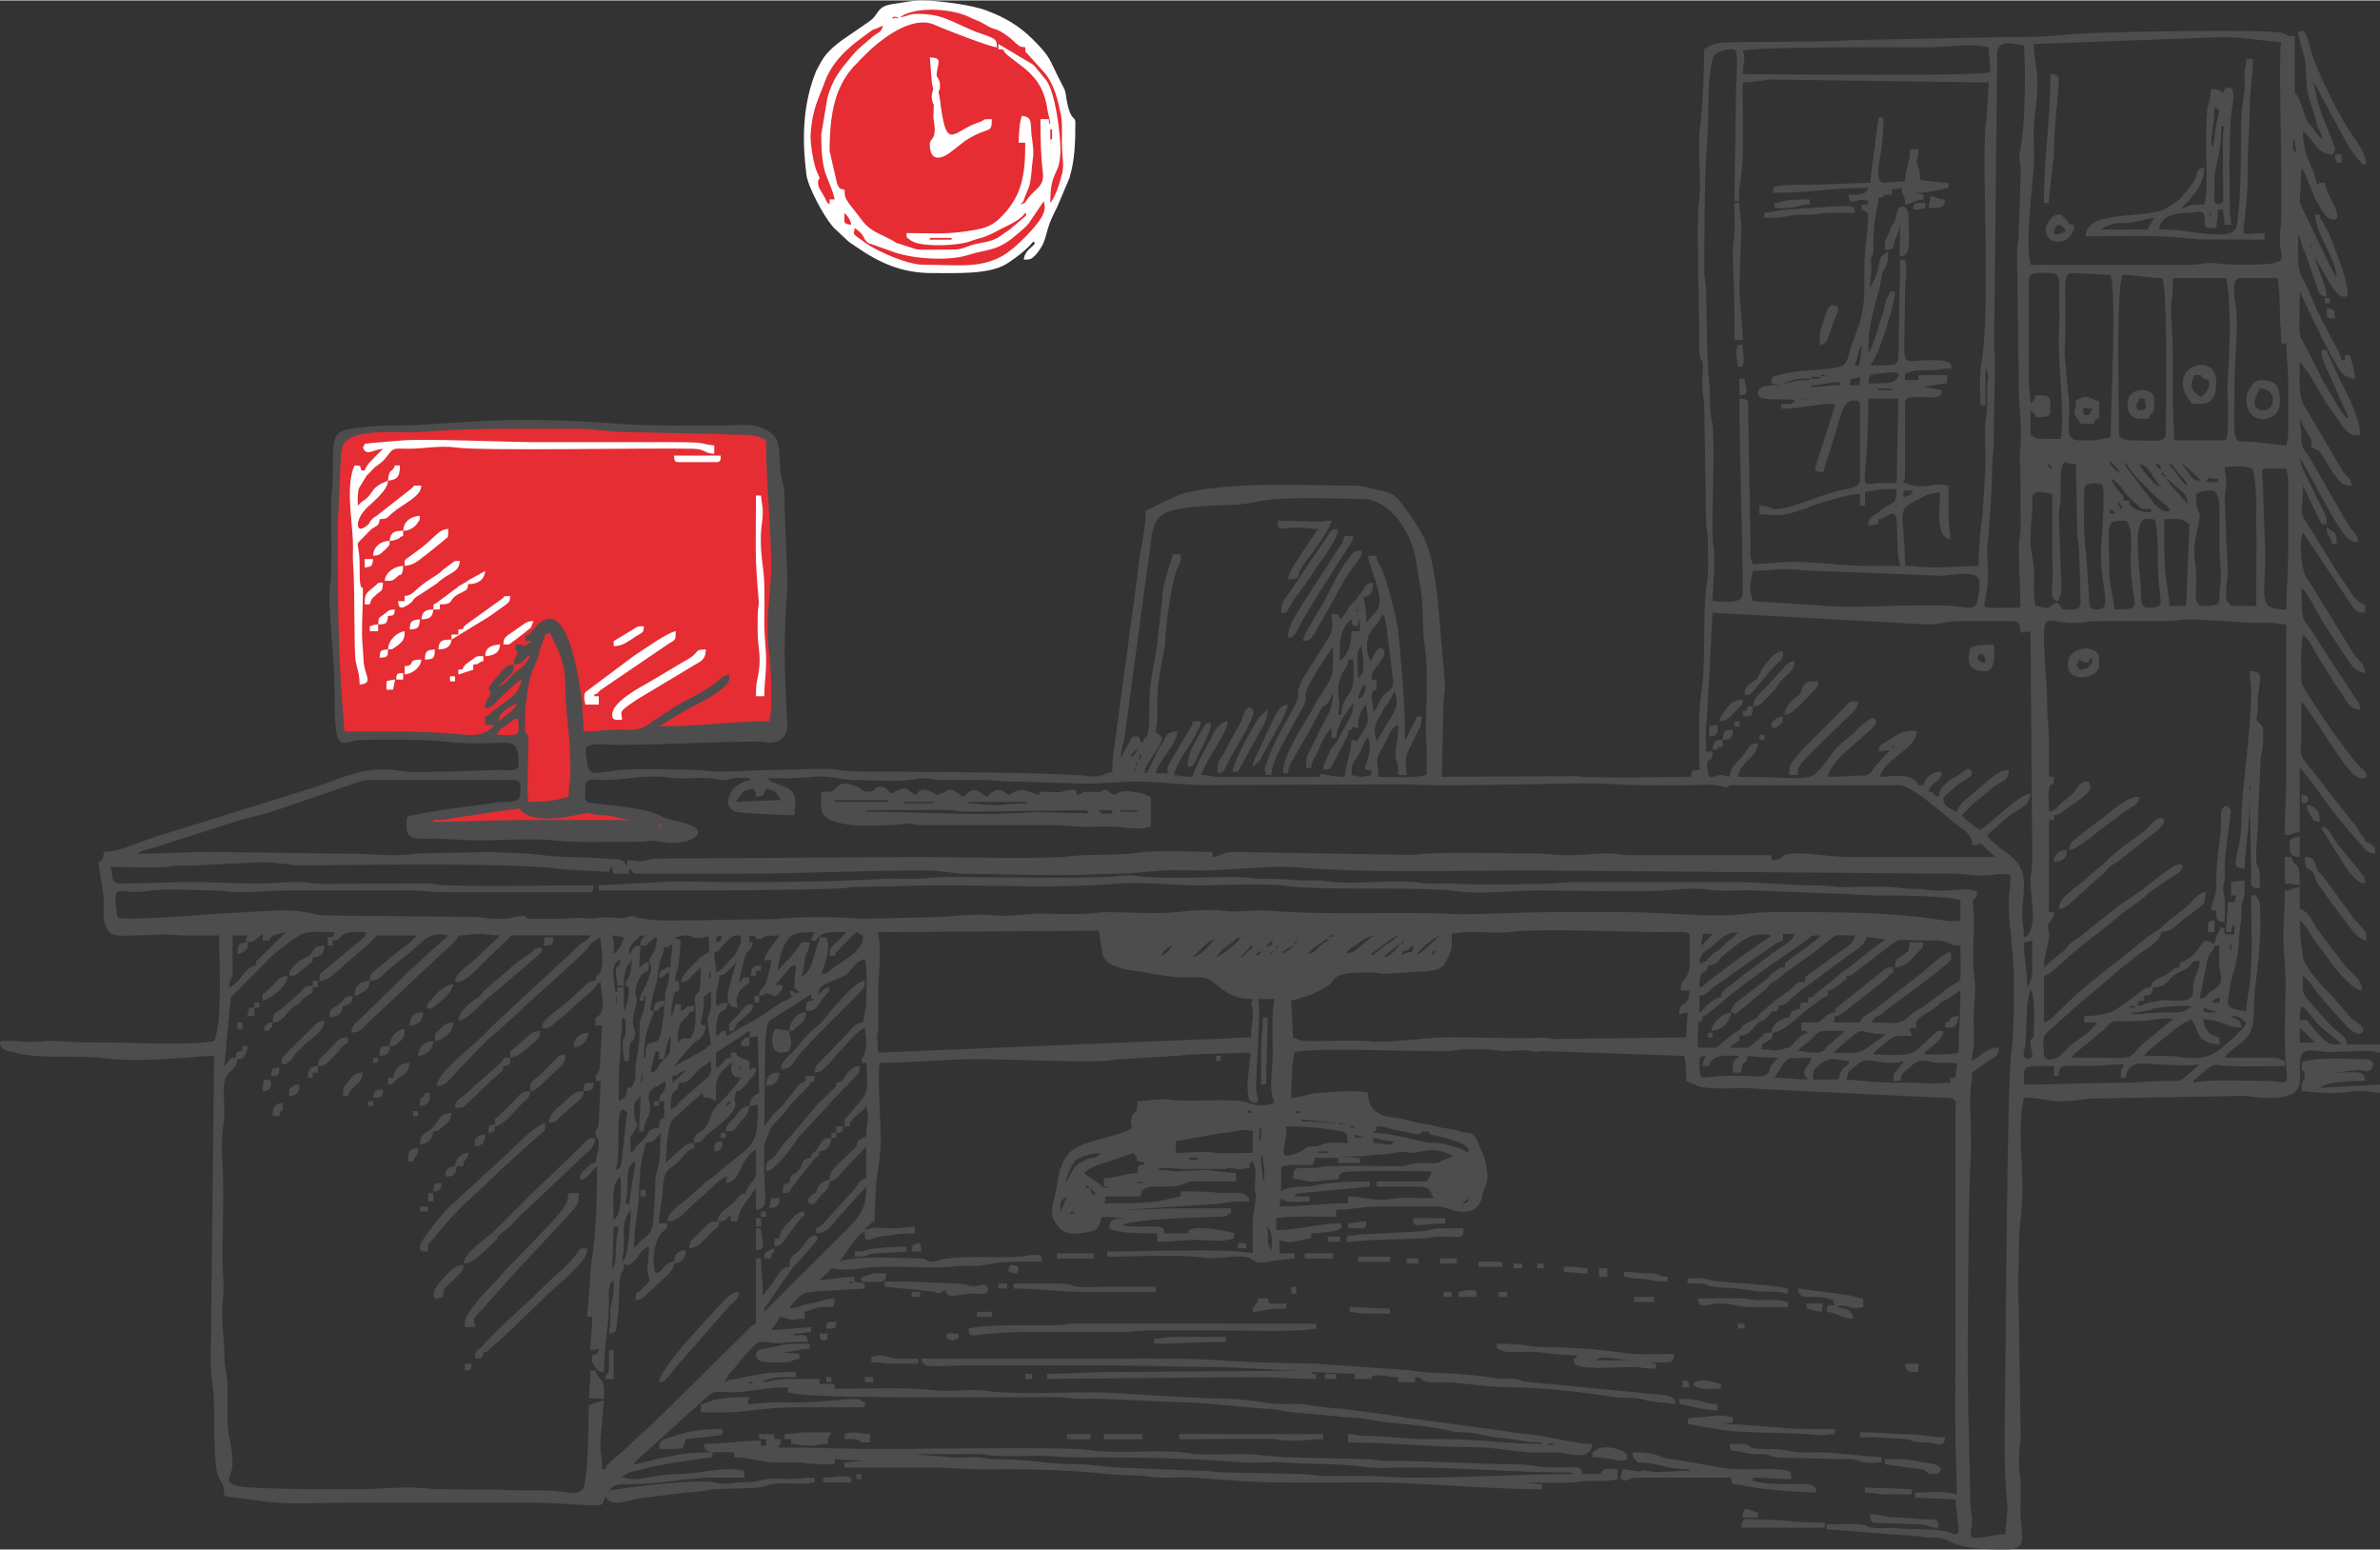 <?xml version="1.0" encoding="UTF-8"?> <!-- Creator: CorelDRAW X7 --> <svg xmlns="http://www.w3.org/2000/svg" xmlns:xlink="http://www.w3.org/1999/xlink" xml:space="preserve" width="1.594in" height="1.038in" version="1.1" style="shape-rendering:geometricPrecision; text-rendering:geometricPrecision; image-rendering:optimizeQuality; fill-rule:evenodd; clip-rule:evenodd" viewBox="0 0 7981 5194"><rect x="0" y="0" width="7981" height="5194" fill="#333333" stroke="none"/> <defs> <style type="text/css"> <![CDATA[ .fil1 {fill:#E52D33} .fil0 {fill:#4D4D4D;fill-rule:nonzero} .fil2 {fill:white;fill-rule:nonzero} ]]> </style> </defs> <g id="Layer_x0020_1">  <g id="_1504543176688"> <path class="fil0" d="M3758 2715l56 0 0 5 -56 0 0 -5zm-73 0l45 0 0 11c-30,0 -32,6 -45,-11zm-780 0l270 -1c33,1 46,7 84,6l376 -5c15,0 10,2 16,11l-184 -5c-188,16 -374,-1 -562,-1l0 -5zm343 -28l196 0 0 5c-40,0 -64,3 -96,6 -32,2 -61,-6 -100,-6l0 -5zm-45 0l1 1c0,0 -2,-1 -1,-1zm-169 0l96 0 0 5 -96 0 0 -5zm-235 -6l179 0 0 6 -179 0 0 -6zm-17 -28l-28 0c0,45 -9,74 29,94 50,28 190,21 248,14 22,-3 30,2 49,4l454 0c44,0 66,6 106,6 34,0 79,-3 112,0 42,4 61,10 107,0l0 -101c-23,-6 -7,-6 -38,-13 -39,-7 -60,-10 -86,7 -54,-36 -13,-6 -69,-10 -47,-3 -25,2 -54,10 -5,-22 -6,-21 -51,-11 -23,5 -25,0 -61,0 -37,0 15,23 -50,0 -39,-15 -49,4 -68,11 -33,-28 -46,-17 -73,6 -37,-25 -42,-34 -78,0 -61,-41 -33,-21 -90,-6 -18,-12 -55,-33 -67,0 -40,-10 -17,-41 -85,-5 -18,-13 -15,-23 -39,-23 -25,0 -3,17 -45,17 -15,0 -13,-9 -29,-16 -71,-33 -69,16 -94,16z"></path> <path class="fil0" d="M4380 4594l-656 5c-78,0 -135,6 -213,6l0 17 684 -6c80,0 140,6 219,6l0 -17c-30,0 -8,0 -17,-6l146 6 0 17 56 0c2,-5 -2,-16 38,-11 20,2 24,5 52,5l0 17 56 0 0 -17c35,3 9,10 40,16 14,3 45,0 61,1 68,2 135,17 224,17 89,0 245,17 333,31 63,11 62,-4 130,16l87 9c-3,-37 -59,-29 -124,-38l-385 -37c-22,-5 -1,-6 -30,-9 -13,-2 -31,0 -44,0 -22,-1 -56,-8 -75,-10 -24,-3 -57,-5 -77,-7 -61,-5 -73,1 -156,-12l-315 -22c-112,-3 -212,-3 -319,-11 -101,-8 -221,-6 -331,-6 -225,0 -449,0 -674,0 3,37 48,23 141,23l499 0c114,0 216,5 325,5 118,0 213,12 325,12z"></path> <path class="fil0" d="M7202 768l-157 0c33,-23 53,-21 84,-22 31,-1 62,-14 95,-17 -10,15 -14,23 -22,39zm207 -50c0,-14 9,-1 4,0 0,0 -4,16 -4,0zm34 -34c-23,-6 -17,-2 -17,-73 0,-39 7,-59 14,-93 6,-29 9,-65 9,-97 18,6 5,-18 5,56l1 180c-2,29 4,15 -12,27zm-23 -190c-13,-21 6,-75 6,-135 24,9 16,7 6,57 -5,26 -6,53 -12,78zm-162 274l-17 0c1,-46 55,-55 95,-56 40,0 51,-13 56,12 7,40 -11,39 40,39 2,-23 5,-31 5,-62l17 0c2,22 6,22 6,51l22 0c0,-26 -5,-23 -5,-51 0,-90 -4,-250 7,-335 1,-8 19,-86 -16,-73 -12,4 -10,5 -14,21 -1,-1 -2,-4 -2,-3 -2,4 4,-14 -37,-14 -7,79 -17,12 -17,185 0,65 7,147 -6,202 -66,0 -45,9 -78,12l26 -25c1,-1 4,-5 5,-6l20 -25c15,-25 27,-50 27,-79 -30,2 -20,17 -34,44 -6,11 -23,30 -34,44 -3,3 -5,6 -8,9 -9,11 0,2 -11,12l-47 31c-86,32 -262,2 -264,90 125,0 249,-7 372,10l228 1 0 -22c-116,0 -54,51 -56,-247 0,-58 6,-105 6,-168 0,-67 11,-109 11,-169l-22 0c0,26 -4,24 -6,45 -1,18 1,38 0,56 -3,31 -11,67 -11,101 -1,76 -1,246 -10,315 -8,57 11,86 -146,65 -32,-4 -61,-10 -102,-10z"></path> <path class="fil0" d="M7544 2642c-2,-11 7,-20 3,-4 0,1 1,23 -3,4zm5 -79l2 2c0,0 -2,-1 -2,-2zm0 -252c0,146 -34,351 -33,443 1,109 -50,156 11,157 0,-56 17,-133 17,-241l5 252c0,42 -9,53 29,56 0,-15 1,-47 -2,-60 -4,-22 -11,-7 -10,-57 0,-40 6,-58 6,-129l9 -194c10,-52 8,-39 8,-93 0,-14 -14,-21 -23,-33 8,-32 3,-54 7,-88 9,-64 14,-75 -29,-75 0,29 5,31 5,62z"></path> <path class="fil0" d="M5491 4902c76,0 90,23 174,23l0 5c-26,0 -113,6 -122,4 -68,-13 -12,-6 -47,-2 -12,1 -32,-7 -55,-7 -2,21 -14,28 2,36 12,6 20,-6 42,-8l320 0c2,17 0,10 6,22l35 4c40,13 205,24 245,24 -2,-24 -10,-26 -33,-28 -58,-4 -102,7 -180,-11l0 -11c51,0 80,5 129,5 -1,-33 -7,-28 -40,-32 -26,-3 -52,-1 -78,-1 -62,0 -98,1 -147,-11l-133 -23c-47,-1 -37,-23 -135,-23 2,26 5,16 17,34z"></path> <path class="fil0" d="M3248 4453c2,33 6,22 78,17 34,-3 64,-5 107,-5l325 0c43,0 62,-6 106,-6l208 0c72,0 287,7 342,-6l0 -16 -808 -1c-32,1 -39,6 -72,6 -49,0 -98,0 -146,0 -38,0 -110,4 -140,11z"></path> <path class="fil0" d="M7718 3562c0,53 11,7 10,44 -1,27 1,-5 -7,20 -4,15 -3,14 -3,31 61,5 99,11 170,1 41,-5 62,4 93,5l0 -28 -202 11c27,-23 114,-23 152,-23 -3,-39 -28,-28 -101,-28l79 -9c21,0 40,18 50,-19 -6,-9 -8,-17 -23,-17 -62,0 -184,-9 -218,12z"></path> <path class="fil0" d="M5485 4560l-134 0c8,-5 -6,0 11,-6 31,-11 55,6 123,6zm-465 -39c21,2 6,12 61,11 23,0 51,-2 73,0 44,4 85,11 135,11 0,2 -2,2 -2,4 -3,16 -15,-5 -7,22 8,25 140,13 194,13 33,1 43,6 79,6l0 -17 -23 -5c74,0 81,9 84,-28 -45,0 -113,4 -155,-2 -103,-13 -187,-21 -293,-21 -47,0 -40,-11 -146,-11l0 17z"></path> <path class="fil0" d="M1559 4431l0 17 34 0c-3,-31 -12,-20 11,-45l130 -145c0,-1 2,-2 2,-3 1,-1 2,-2 3,-3l139 -148c9,-10 15,-15 24,-26l13 -15c28,-33 26,-28 26,-64l-34 0c-3,11 -2,10 -3,18 -4,29 -38,61 -69,96l-129 133c-2,1 -5,5 -6,6 -1,1 -2,2 -3,3 -1,1 -2,2 -3,3l-23 27c-28,29 -112,114 -112,146z"></path> <path class="fil0" d="M1554 4235c32,-1 55,-28 94,-63 47,-43 -12,-2 53,-54 25,-19 45,-47 47,-48 5,-4 4,-3 9,-7l193 -183c20,-20 44,-32 47,-66 -34,1 -27,9 -64,43 -5,5 -6,6 -11,11l-158 151c0,1 -2,2 -2,3l-98 98c-25,25 -107,77 -110,115z"></path> <path class="fil0" d="M1408 4179c0,18 10,16 28,16 0,-40 -8,-11 20,-47 82,-104 139,-143 225,-229l133 -120c17,-16 14,-4 14,-35 -17,1 -68,46 -87,64l-31 30c-1,1 -2,2 -3,3l-196 180c-1,1 -4,4 -6,5 -6,7 -3,3 -8,9 -15,17 -89,103 -89,124z"></path> <path class="fil0" d="M2350 4706l0 28 95 0c44,0 136,-17 219,-17 79,0 157,0 236,0l0 -17c-27,-7 -5,-11 -39,-11l-147 11c-31,2 -73,0 -106,0 -43,0 -63,6 -101,6 -4,-11 -2,5 1,-7 0,0 1,-2 1,-3l4 -13c-34,0 -61,0 -86,4 -22,3 -21,2 -38,7 -15,6 -19,10 -39,12z"></path> <path class="fil0" d="M1593 4554c26,-2 26,-1 28,-22 33,-4 1,6 25,-14 60,-49 152,-145 214,-201l24 -21c1,-1 2,-2 3,-3l46 -44c20,-23 -16,17 5,-6 6,-7 6,-7 11,-12 13,-15 19,-26 20,-47 -36,1 -15,-2 -57,45l-19 19c-1,1 -3,2 -3,3l-33 29c-1,1 -2,2 -3,3l-80 77c-36,35 -100,88 -143,137 -4,4 -9,11 -10,12 -25,28 -27,9 -28,45z"></path> <path class="fil0" d="M5659 4773l115 20c92,13 238,7 320,17 23,3 33,-3 59,-3l0 -17c-32,0 -64,0 -95,0 -74,0 -204,-17 -281,-17l34 -5 0 -17c-44,-11 -54,-6 -102,-1 -56,5 -47,-3 -50,23z"></path> <path class="fil0" d="M6904 3046c24,-2 35,-16 50,-30 16,-16 27,-22 44,-39 8,-8 12,-13 20,-20l34 -27c36,-43 20,-17 83,-69l94 -74c57,-45 15,-65 -20,-20l-8 9c-27,25 -95,65 -143,115l-78 67c-35,29 -75,51 -76,88z"></path> <path class="fil0" d="M2804 3629c-3,30 3,4 -11,22l-31 31c-26,21 -69,79 -95,107l-15 18c-1,1 -2,2 -3,3l-21 24c-16,19 -20,33 -37,47 -20,16 -22,10 -22,45 27,-2 75,-65 91,-88 5,-6 4,-7 9,-14 7,-12 1,-3 9,-13l103 -110c0,-1 1,-3 2,-4l88 -91c11,-14 11,-9 12,-33 -16,1 -14,0 -25,8 -35,26 -20,44 -54,48z"></path> <path class="fil0" d="M7415 3051l17 0c0,30 -1,37 28,39 0,-32 4,-68 -3,-99 -4,-21 -3,-8 1,-30 4,-18 2,-38 2,-56 -1,-40 23,-179 20,-189 -6,-17 -19,-20 -28,-5 -8,13 -3,38 -4,54 -2,53 -17,118 -16,197 0,51 -14,52 -17,89z"></path> <path class="fil0" d="M6310 4902l0 -17 -180 -16c-22,-2 -50,-1 -73,0 -52,0 -74,-13 -128,-12 -86,1 -41,-14 -90,-17 -11,-1 -28,0 -39,0 2,33 8,18 40,27 31,9 29,6 66,7 39,1 27,10 62,12l207 5c24,0 33,-3 52,4l8 3c2,1 3,1 4,2 21,6 48,2 71,2z"></path> <path class="fil0" d="M4319 2137c32,-3 20,-15 61,-79 9,-14 16,-26 25,-42l37 -59c1,-1 1,-2 2,-3l70 -110c17,-28 21,-24 24,-49l-29 0c-9,20 2,13 -18,38l-121 187c-21,37 -51,73 -51,117z"></path> <path class="fil0" d="M2210 4633c20,-2 16,-2 47,-38 3,-4 4,-4 7,-9 7,-8 11,-14 18,-21l168 -192c15,-14 27,-19 29,-43 -32,1 -40,21 -80,60l-51 56c-29,32 -135,147 -138,187z"></path> <path class="fil0" d="M5816 1032l0 107 28 0c0,-68 -11,-112 -11,-180l6 -185c2,-32 -6,-57 -6,-95l-17 0c0,30 1,60 1,90 -1,32 -6,46 -6,83 0,62 5,113 5,180z"></path> <path class="fil0" d="M6854 679l17 0c0,-45 16,-135 17,-174 1,-91 10,-138 15,-223 2,-30 3,-33 -27,-35 0,155 -22,276 -22,432z"></path> <path class="fil0" d="M2619 3584c43,-3 38,-28 75,-65l38 -41c1,-1 2,-2 3,-3l140 -140c28,-30 24,-27 25,-48 -30,2 -66,50 -90,73l-51 61c-19,23 -37,26 -78,79 -30,40 -61,50 -62,84z"></path> <path class="fil0" d="M4285 1767c38,9 23,0 62,0 34,0 41,5 73,5l-55 81c-13,22 -44,62 -46,88 46,0 26,-6 45,-39 8,-15 24,-32 36,-49l18 -26c13,-18 44,-61 47,-83 -15,0 -28,3 -35,4l-145 -4 0 23z"></path> <path class="fil0" d="M2967 4313l165 16c1,0 2,1 4,2 4,1 1,3 11,3 11,0 15,-7 22,-10 10,20 8,23 70,14 57,-9 58,11 76,-14 -9,-31 -24,-11 -56,-13 -10,-1 -20,-7 -35,-8l-167 -7c-30,0 -60,0 -90,0l0 17z"></path> <path class="fil0" d="M6001 2574l0 23 28 0c0,-32 3,-28 33,-63l139 -136c1,0 2,-2 3,-2 4,-5 3,-3 8,-9 13,-14 18,-18 19,-37 -28,0 -25,-1 -41,15l-140 141c-10,11 -49,52 -49,68z"></path> <path class="fil0" d="M7936 3152c0,-35 -7,-33 -43,-74l-104 -143c-29,-31 -9,3 -24,-38 -7,-19 -11,-25 -36,-25 0,53 16,34 29,54 7,10 4,12 9,26 5,12 16,24 25,36 4,7 6,10 11,17l12 16c1,1 2,2 2,3l39 52c26,34 51,74 80,76z"></path> <path class="fil0" d="M1537 3421c32,-2 76,-59 104,-80l167 -142c12,-14 7,-3 9,-24l-22 5c-7,4 -2,8 -39,29l-38 29c-7,7 -10,10 -18,16l-51 44c-42,34 -20,26 -52,49 -23,15 -57,42 -60,74z"></path> <path class="fil0" d="M4515 4162c42,0 66,-6 101,-6l157 -5c27,-1 26,-5 51,-6 18,-1 39,1 56,1 28,-2 27,-2 28,-29l-79 0c-31,0 -34,11 -78,11l-197 10c-6,1 -4,1 -7,2 -1,0 -3,0 -4,0 -24,3 -26,-5 -28,22z"></path> <path class="fil0" d="M4369 2148c23,-2 28,-8 38,-24 7,-10 4,-7 10,-18l45 -79c31,-52 44,-91 90,-145l13 -21c1,-6 1,-9 1,-16 -17,0 -23,-3 -41,22 -59,82 -56,102 -100,174l-13 21c-14,23 -41,69 -43,86z"></path> <path class="fil0" d="M1711 3545c28,-3 51,-26 73,-45 1,0 2,-2 3,-2 18,-17 23,-19 25,-43 -27,2 -27,6 -37,14l-48 42c-17,13 -16,7 -16,34zm-185 168c38,0 25,-4 70,-42l57 -55c10,-8 12,-8 21,-18 11,-11 12,-7 14,-25 24,-2 22,-3 23,-28 -36,1 -14,-4 -30,15 -1,1 -2,2 -3,3l-122 108c-22,19 -28,17 -30,42z"></path> <path class="fil0" d="M4296 2053l17 0 25 -43c1,-1 2,-2 2,-3l41 -55c10,-13 13,-18 22,-33 8,-13 14,-21 23,-34 18,-24 60,-83 61,-113 -27,3 -23,5 -34,22l-131 194c-20,26 -26,36 -26,65z"></path> <path class="fil0" d="M7359 1256l22 0c11,27 28,0 27,33 -1,17 -16,31 -27,40 -53,-28 -26,-58 -22,-73zm-39 23c0,32 12,47 17,55 8,12 6,0 11,18 40,0 84,12 84,-73 0,-86 -112,-65 -112,0z"></path> <path class="fil0" d="M3399 4319c83,0 149,11 230,11 82,0 164,0 247,0l0 -17c-81,0 -161,0 -242,1 -64,0 0,-12 -112,-12 -41,0 -82,0 -123,0l0 17z"></path> <path class="fil0" d="M1778 3657c25,-2 42,-29 82,-64 28,-25 35,-29 36,-59 -21,1 -24,7 -36,19l-45 46c-12,11 -6,6 -18,15 -19,15 -19,12 -19,43zm-118 112c-24,2 -22,3 -22,28 20,-2 21,-2 22,-22 31,-3 71,-58 94,-80 15,-14 22,-15 24,-38 -32,1 -31,9 -61,40l-40 39c-22,21 -16,6 -17,33z"></path> <path class="fil0" d="M3954 4824l309 -1c28,1 28,6 56,6 47,2 77,-5 118,-5l0 -17 -483 0 0 17z"></path> <path class="fil0" d="M7594 1374c-63,0 -18,-66 -16,-73 63,2 49,73 16,73zm-61 -39c0,99 112,79 112,17 0,-54 -4,-79 -67,-79 -21,0 -45,39 -45,62z"></path> <path class="fil0" d="M6153 4375c-25,0 -26,-2 -28,22 35,3 48,22 90,23 -3,-30 -24,-32 -57,-39l8 -4c33,-5 33,15 82,4l0 -29c-21,-1 -27,-7 -50,-11l-169 -22c4,47 54,18 101,33 25,8 11,1 23,23z"></path> <path class="fil0" d="M6321 819l0 17c37,-1 23,-5 36,-38 9,-22 15,-33 15,-63l-2 123c43,-3 30,-47 30,-134 0,-21 -6,-26 -17,-34 -20,5 -15,3 -22,23 -2,8 -1,9 -4,18 -8,25 -1,5 -9,19 -1,1 -2,2 -3,3l-11 28c-7,16 -13,19 -13,38z"></path> <path class="fil0" d="M6938 2849c27,-2 90,-57 118,-78 1,-1 3,-2 3,-2 1,-1 3,-2 4,-3l67 -50c1,0 3,-1 4,-2 24,-17 37,-18 40,-44 -43,0 -85,43 -131,77 -21,15 -37,27 -57,43 -7,6 -7,6 -13,11 -22,18 -33,21 -35,48z"></path> <path class="fil0" d="M6972 2244c-4,-15 2,-7 -11,-12 8,-13 6,-6 11,-22 13,7 14,10 33,11 5,-48 34,21 -33,23zm67 -12l0 -28c0,-45 -102,-43 -105,18 -4,73 105,50 105,10z"></path> <path class="fil0" d="M5766 4369c42,0 62,12 106,12 41,0 83,0 124,0l0 -17c-22,-2 -14,-6 -28,-6l-62 0c-32,0 -38,-5 -67,-6 -48,-1 -98,0 -146,0 3,41 37,17 73,17z"></path> <path class="fil0" d="M4083 2591c28,-2 21,-14 53,-70 17,-30 80,-129 65,-144 -24,-25 -37,37 -37,37l-44 79c-7,13 -8,18 -15,30 -17,28 -22,24 -22,68z"></path> <path class="fil0" d="M5917 712l0 17c100,0 55,-11 146,-11 34,0 41,-5 73,-6 28,0 56,0 84,0 -2,-21 3,-25 -62,-22l-162 11c-36,1 -49,9 -79,11z"></path> <path class="fil0" d="M5659 4302c13,0 33,-1 45,0 26,2 12,5 35,10 17,4 70,5 89,7 79,9 34,9 123,11 26,0 24,4 45,6l0 -17c-72,-17 -236,-19 -268,-30 -23,-8 -40,-4 -69,-4l0 17z"></path> <path class="fil0" d="M5839 5121l280 0 0 -17c-102,0 -140,-10 -224,-11 -43,-1 -53,-10 -56,28z"></path> <path class="fil0" d="M7174 1335l16 0c7,28 17,38 -22,39 -9,-39 -3,-6 6,-39zm-40 22c0,17 8,32 18,39 15,10 32,6 55,6 11,-41 17,11 17,-67 0,-37 -90,-48 -90,22z"></path> <path class="fil0" d="M6658 2221c-58,-5 -2,-65 0,0zm-51 -50c-9,39 -14,78 51,78 41,0 28,-83 28,-90l-29 2c-15,1 -30,0 -50,10z"></path> <path class="fil0" d="M2647 3455c30,-3 6,1 20,-9 1,-1 5,-4 6,-5 20,-16 28,-21 30,-48 -34,1 -53,30 -56,62zm-44 -7c-13,-1 -29,80 16,80 15,0 16,-3 28,-6 2,-22 6,-13 6,-28 0,-20 -5,-13 -6,-39l-44 -7z"></path> <path class="fil0" d="M2804 3797c21,-2 21,-2 23,-22l-23 0 0 22zm-16 0l0 17 16 0 0 -17 -16 0zm-68 84c-35,3 -26,20 -40,39 -16,22 -30,9 -33,45 -22,3 -21,7 -22,34 37,-1 13,-3 43,-35l62 -78c17,-23 15,6 18,-27 27,-2 37,-18 40,-45 -42,1 -27,15 -55,46 -17,19 -9,-13 -13,21z"></path> <path class="fil0" d="M6989 1391c-8,-35 -3,-23 28,-22 -10,18 -2,20 -28,22zm-28 -50c0,57 -18,26 16,78l45 0c5,-17 0,-12 17,-17l0 -56c-58,-31 -55,-12 -78,-5z"></path> <path class="fil0" d="M2631 4807l0 17 22 0 0 16c114,14 63,0 123,0l0 -16 12 -23c-27,0 -53,0 -79,0 -35,0 -43,6 -78,6z"></path> <path class="fil0" d="M5878 2367c29,-2 30,-13 54,-36l17 -17c8,-10 1,-2 9,-13 14,-21 16,-22 34,-39 16,-16 24,-19 26,-47 -24,2 -28,15 -43,30 -15,14 -22,25 -35,38l-22 23c-18,18 -38,34 -40,61zm-17 0c-4,17 0,12 -17,17l0 17c32,-1 34,-1 34,-34l-17 0z"></path> <path class="fil0" d="M4134 2586l17 0 74 -134c14,-25 26,-45 26,-74l-29 26c-32,51 -57,96 -79,151l-5 12c-4,11 -4,2 -4,19z"></path> <path class="fil0" d="M6899 752c17,4 3,-3 16,6 9,7 7,4 12,16 -31,16 -54,16 -28,-22zm-39 16c0,59 95,55 95,-16 -36,-4 0,2 -36,-26 -13,-10 11,-8 -20,-8 -18,0 -39,35 -39,50z"></path> <path class="fil0" d="M6237 4818c24,0 55,-2 78,1 20,2 56,2 78,5 18,3 16,6 31,9 14,3 28,1 43,2 30,3 53,21 56,-17 -55,0 -82,-12 -140,-11 -49,0 -91,-6 -146,-6l0 17z"></path> <path class="fil0" d="M7931 2961c-1,-29 1,-15 -29,-55l-66 -80c-2,-5 -5,-10 -8,-14l-7 -10c0,-1 -1,-2 -2,-3 -1,-1 -2,-3 -2,-4 -13,-18 -13,-22 -32,-24 1,13 2,7 4,12l82 131c18,21 34,45 60,47z"></path> <path class="fil0" d="M1049 3304c-31,0 -22,3 -41,20 -30,26 -44,43 -69,60 -20,13 -22,13 -25,43 18,-1 20,-2 32,-13 13,-11 21,-27 39,-40 12,-7 5,0 17,-10 15,-13 6,-13 26,-25 24,-16 19,-3 21,-30l17 0 0 -22 -17 0 0 17zm-163 151c28,-3 8,4 20,-8 13,-12 5,8 8,-20 -27,3 -8,-4 -20,8 -12,12 -5,-8 -8,20z"></path> <path class="fil0" d="M6501 5121c-3,-32 -6,-28 -39,-28l-128 -8c-24,-4 -36,-9 -63,-9 2,31 5,29 38,29l130 5c36,2 23,11 62,11z"></path> <path class="fil0" d="M4201 2569l22 -17c18,-40 93,-158 96,-191 -22,2 -22,5 -43,36l-66 141c-6,16 -9,14 -9,31z"></path> <path class="fil0" d="M6321 4908l128 18c1,0 2,2 3,2 25,15 7,13 37,13 16,0 40,-27 -14,-35 -84,-13 -54,-15 -154,-15l0 17z"></path> <path class="fil0" d="M1957 3657c27,-1 32,-2 34,-28 -30,0 -34,-3 -34,28zm-117 107c25,-3 23,-6 37,-19l30 -27c11,-10 18,-15 30,-26 14,-13 19,-14 20,-35 -27,1 -34,8 -56,28l-6 5c-1,1 -2,2 -3,3 0,1 -2,2 -2,3 -22,19 -48,35 -50,68z"></path> <path class="fil0" d="M1088 3421c-21,2 -22,5 -34,16 -1,1 -2,3 -3,3l-99 99c-1,1 -2,2 -3,3 -11,16 -6,36 19,18 16,-12 9,-11 18,-22 5,-7 3,-5 8,-9l28 -28c25,-24 63,-43 66,-80z"></path> <path class="fil0" d="M3870 4487l0 17c88,0 155,-6 241,-6l0 -17 -185 0c-25,2 -26,6 -56,6z"></path> <path class="fil0" d="M5850 2328c26,-1 12,2 26,-8l77 -91c1,-1 2,-2 3,-3 16,-15 17,-11 21,-24 3,-9 2,-10 2,-20 -19,1 -31,13 -43,24l-15 19c-6,7 -9,12 -14,20 -5,10 -6,15 -11,22 -11,18 1,3 -17,16l-13 10c-14,14 -15,17 -16,35z"></path> <path class="fil0" d="M6102 1155c32,-2 27,-30 51,-89 7,-17 11,-14 11,-40 -20,-4 -20,-11 -33,6 -6,9 -10,24 -14,37 -13,39 -15,36 -15,86z"></path> <path class="fil0" d="M5985 2395c23,-3 35,-17 51,-33l28 -28c0,-1 2,-2 2,-3 1,-1 2,-2 3,-3l22 -23c7,-14 4,0 6,-22 -37,0 -43,-1 -56,28 -6,15 4,3 -10,19 -1,1 -46,29 -46,65z"></path> <path class="fil0" d="M4229 3635l17 0c0,-82 5,-149 5,-225l-16 0c0,35 -6,64 -6,107 0,39 0,78 0,118z"></path> <path class="fil0" d="M1066 3573c27,-1 24,-4 58,-37 13,-13 26,-36 43,-42l0 -17c-36,0 -36,15 -84,62 -12,12 -15,11 -17,34zm-34 39l17 0 0 -17 17 0 0 -22c-30,2 -32,10 -34,39z"></path> <path class="fil0" d="M3982 2569c29,-2 17,-3 48,-64 7,-14 4,-5 10,-19 12,-30 20,-40 21,-63l-17 0 -27 46c-17,30 -35,65 -35,100z"></path> <path class="fil0" d="M7662 2961c28,0 28,4 50,6 0,-95 -15,-48 -28,-95l-22 0 0 89z"></path> <path class="fil0" d="M5340 4885c74,0 91,21 117,6 -2,-29 4,-8 -7,-21 -10,-11 -73,-31 -100,-8 -16,14 -8,-3 -10,23z"></path> <path class="fil0" d="M1554 4240c-17,2 -26,5 -37,14l-12 11c-18,18 -65,65 -47,83 2,2 -5,9 14,3 26,-8 10,-7 14,-16 0,-1 2,-7 2,-8 6,-12 -1,-2 6,-12l26 -25c21,-21 33,-26 34,-50z"></path> <path class="fil0" d="M2025 4689c0,-22 3,-42 -5,-57 -7,-13 -18,-17 -23,-38l-17 0c0,27 -3,53 -4,76 -1,22 -11,14 49,19z"></path> <path class="fil0" d="M970 3270c26,-1 12,2 27,-7 0,0 19,-14 19,-15 7,-5 12,-9 18,-15 22,-21 11,6 15,-25 28,-2 37,-10 39,-39 -36,3 -31,9 -36,15 -19,21 2,9 -29,26 -14,8 -23,12 -33,23 -22,23 -19,23 -20,37z"></path> <path class="fil0" d="M6355 3242c37,-1 55,-29 80,-54 13,-14 13,-8 15,-30l-45 0c-7,31 0,26 -24,43 -18,14 -26,10 -26,41z"></path> <path class="fil0" d="M2614 4151l-17 0 0 28c23,-2 33,-21 55,-52l29 -38c1,-1 8,-9 8,-9 11,-13 6,9 9,-19 -27,2 -31,13 -59,42l-13 15c-9,12 -11,14 -12,33z"></path> <path class="fil0" d="M1408 3836c26,-2 43,-19 45,-44 31,-3 5,2 21,-7 0,0 18,-14 19,-15 14,-12 19,-17 21,-40 -37,1 -39,21 -60,46 -19,23 -45,17 -46,60z"></path> <path class="fil0" d="M2866 4195l0 17c20,0 24,2 41,-4 15,-5 -10,0 16,-6l117 -7 0 -16c-37,0 -62,1 -91,4 -65,7 -33,12 -83,12z"></path> <path class="fil0" d="M2922 4549l0 17c32,0 39,5 73,5 28,0 56,0 84,0l0 -17c-22,0 -51,2 -73,0 -32,-2 -49,-19 -84,-5z"></path> <path class="fil0" d="M5631 4706c15,0 79,22 129,22l0 -22c-33,0 -36,-5 -62,-11 -21,-5 -40,-6 -67,-6l0 17z"></path> <path class="fil0" d="M5446 4280c21,1 12,3 34,5 15,1 22,0 37,2 32,6 36,9 75,9l0 -16 -20 -3c-15,-4 -7,-9 -47,-9 -32,0 -47,-5 -79,-5l0 17z"></path> <path class="fil0" d="M6254 5003c28,0 38,6 73,6 28,0 56,0 84,0l0 -17 -157 -6 0 17z"></path> <path class="fil0" d="M4201 4397c35,0 30,-11 112,-11l0 -17c-10,0 -31,2 -40,1 -21,-3 -17,1 -22,-18l-33 0c-3,29 -1,7 -8,20 -11,21 -6,-5 -9,25z"></path> <path class="fil0" d="M1520 3298c-32,3 -55,31 -76,54 -10,11 -22,31 1,28 1,0 3,0 4,-1 1,0 70,-49 71,-81z"></path> <path class="fil0" d="M881 3354c17,-1 83,-46 84,-84 -34,3 -33,19 -71,53 -18,16 -13,-1 -13,31z"></path> <path class="fil0" d="M1307 3506c14,-1 15,1 29,-11 18,-15 21,-22 21,-46 -19,2 -4,-2 -18,5 -6,3 -32,16 -32,52zm-34 33c27,-2 32,-6 34,-33 -32,0 -34,1 -34,33z"></path> <path class="fil0" d="M4526 4397c23,2 31,6 62,6 24,0 49,0 73,0l0 -17c-53,0 -87,-5 -135,-5l0 16z"></path> <path class="fil0" d="M5951 679l0 17c20,0 41,1 60,-2 19,-3 31,-10 58,-10l0 -17c-111,0 -84,11 -118,12z"></path> <path class="fil0" d="M5766 2417c27,-2 30,-10 46,-26 8,-8 12,-12 19,-20 1,-1 2,-2 3,-3 10,-14 8,-1 10,-24 -35,1 -49,20 -68,50l-4 7c-3,5 -4,-2 -6,16z"></path> <path class="fil0" d="M1150 3674l17 0c10,-37 47,-37 50,-79 -34,0 -35,14 -46,27 -17,20 -21,15 -21,52z"></path> <path class="fil0" d="M5676 4639c18,23 59,16 95,16l0 -16c-24,-6 -71,-24 -95,0z"></path> <polygon class="fil0" points="3702,4824 3831,4824 3831,4807 3702,4807 "></polygon> <path class="fil0" d="M1318 3612l-17 0 0 23c24,-2 9,1 26,-14 1,-1 2,-2 3,-3 1,0 2,-1 3,-2 20,-17 38,-17 41,-54 -33,0 -54,26 -56,50z"></path> <path class="fil0" d="M1105 3410c27,-2 43,-12 45,-39 23,-2 32,-10 33,-34 -33,3 -26,12 -45,28 -21,16 -32,8 -33,45z"></path> <path class="fil0" d="M1526 3909c-24,2 -32,11 -34,34 4,0 13,0 16,0 12,-3 6,0 12,-5 11,-9 11,-22 11,-29l23 0c2,-27 -1,-7 6,-21 12,-23 7,12 10,-24 -25,1 -42,19 -44,45z"></path> <path class="fil0" d="M4751 4106c40,0 56,-6 95,-6l0 -17 -107 0c1,11 0,23 12,23z"></path> <polygon class="fil0" points="3545,4218 3668,4218 3668,4201 3545,4201 "></polygon> <path class="fil0" d="M2832 4807l0 17c10,0 25,-1 34,0 37,6 -11,11 51,11l0 -28c-34,0 -53,-12 -85,0z"></path> <path class="fil0" d="M2889 4280l0 16c68,0 80,10 84,-28 -71,0 -30,-1 -84,12z"></path> <path class="fil0" d="M1458 3489c30,-3 61,-30 62,-62 -25,1 -27,6 -42,20 -19,18 -20,17 -20,42z"></path> <path class="fil0" d="M7678 2827l0 11c0,26 8,33 34,34l0 -68c-17,2 -34,4 -34,23z"></path> <path class="fil0" d="M2760 4953l0 16 95 0 0 -16c-42,-10 -48,0 -95,0z"></path> <polygon class="fil0" points="4554,4229 4661,4229 4661,4212 4554,4212 "></polygon> <path class="fil0" d="M2030 4622l28 0 0 -96 -16 0c0,17 0,35 0,51 -1,51 -8,7 -12,45z"></path> <path class="fil0" d="M5777 2479c30,-1 33,-4 34,-34 -30,1 -33,5 -34,34zm-34 34c43,-5 -8,-7 34,-11l0 -23c-29,1 -31,7 -34,34z"></path> <path class="fil0" d="M6467 696c44,0 54,-2 56,-29 -33,0 -21,-8 -50,-11 -1,25 -4,18 -6,40z"></path> <polygon class="fil0" points="4375,4218 4470,4218 4470,4201 4375,4201 "></polygon> <path class="fil0" d="M5822 1183l6 45 16 0c8,-34 0,-32 0,-73l-16 0c-3,13 -6,13 -6,28z"></path> <path class="fil0" d="M5244 4263l79 6 0 -18c-26,0 -23,-5 -51,-5l-28 0 0 17z"></path> <path class="fil0" d="M2535 4190c21,-2 25,-3 23,-27 -2,-17 -6,-19 -6,-46l-17 0 0 73z"></path> <path class="fil0" d="M7779 2754c0,-29 -8,-53 -44,-56 1,17 1,12 14,36 10,17 8,18 30,20z"></path> <path class="fil0" d="M1924 3511c27,-2 47,-23 50,-50 -35,3 -49,19 -50,50z"></path> <path class="fil0" d="M1402 3539c24,-2 50,-17 51,-50 -31,2 -48,19 -51,50z"></path> <polygon class="fil0" points="4958,4246 5037,4246 5037,4229 4958,4229 "></polygon> <polygon class="fil0" points="3578,4824 3657,4824 3657,4807 3578,4807 "></polygon> <path class="fil0" d="M1374 3438c28,-2 43,-16 45,-45 -24,0 -44,4 -45,45z"></path> <path class="fil0" d="M2569 3640c28,-2 42,-16 45,-45 -25,0 -44,4 -45,45z"></path> <path class="fil0" d="M6058 4386c16,4 31,10 50,11 3,-12 4,-13 6,-28l-56 0 0 17z"></path> <path class="fil0" d="M4891 4330l0 17 62 0c-2,-16 0,-23 -17,-23l-6 0c-19,0 -22,4 -39,6z"></path> <path class="fil0" d="M5844 5087l51 0 0 -17c-31,-7 -51,-29 -51,17z"></path> <path class="fil0" d="M4521 4100l0 17 45 0c17,0 15,-7 16,-23 -31,0 -33,6 -61,6z"></path> <path class="fil0" d="M6523 3427l0 17 17 0c20,0 26,-20 28,-39 -45,3 -12,13 -45,22z"></path> <polygon class="fil0" points="5480,4364 5547,4364 5547,4347 5480,4347 "></polygon> <path class="fil0" d="M5833 1324c16,-2 23,0 23,-17 0,-19 -5,-22 -6,-39l-17 0 0 56z"></path> <path class="fil0" d="M6888 2889c29,-3 42,-12 44,-40 -19,1 -32,3 -40,21 -6,14 -3,0 -4,19z"></path> <path class="fil0" d="M6433 4599l0 -28 -45 0c3,29 16,28 45,28z"></path> <path class="fil0" d="M914 3741l23 0c4,-38 11,7 11,-45 -28,3 -33,16 -34,45z"></path> <path class="fil0" d="M1408 3707c34,-3 33,-20 33,-44l-16 0c-11,39 -17,-10 -17,44z"></path> <path class="fil0" d="M1369 3893l16 0c9,-32 16,-5 17,-45 -31,2 -33,11 -33,45z"></path> <path class="fil0" d="M7819 1823l17 0c0,-17 -1,-27 -7,-39l-27 -17c1,39 14,18 17,56z"></path> <path class="fil0" d="M970 3674c26,-2 33,-12 34,-39 -14,1 -16,0 -25,8 -14,11 -9,7 -9,31z"></path> <path class="fil0" d="M1593 3842c25,-2 33,-12 34,-39 -14,1 -17,0 -26,8 -13,12 -8,7 -8,31z"></path> <polygon class="fil0" points="4829,4235 4885,4235 4885,4218 4829,4218 "></polygon> <path class="fil0" d="M5732 2434l0 34c17,-1 28,-4 28,-23l0 -16c-10,1 -19,2 -28,5z"></path> <path class="fil0" d="M5979 2401c-38,3 -53,41 -24,38l13 -9c10,-10 10,-13 11,-29z"></path> <path class="fil0" d="M2579 4049c28,-2 34,-4 35,-33l-28 0 -7 33z"></path> <path class="fil0" d="M881 3657c0,0 28,5 28,-28 0,-12 -12,-10 -23,-11 -4,16 -5,17 -5,39z"></path> <polygon class="fil0" points="3276,4414 3326,4414 3326,4397 3276,4397 "></polygon> <path class="fil0" d="M853 3377l16 0 0 -17 -16 0 0 17zm-17 0c-3,12 -5,12 -6,28l23 0 0 -28 -17 0z"></path> <path class="fil0" d="M7404 3102l0 22 22 0 0 -39c-16,1 -22,0 -22,17z"></path> <path class="fil0" d="M7802 1049c0,19 10,16 28,17 -1,-27 -2,-32 -28,-34l0 17z"></path> <polygon class="fil0" points="5362,4280 5390,4280 5390,4251 5362,4251 "></polygon> <path class="fil0" d="M3175 4487c6,2 15,6 16,6 13,0 7,-2 23,-6l0 -17 -39 0 0 17z"></path> <path class="fil0" d="M6416 701c23,0 23,-2 40,-5l0 -17 -23 0c-16,0 -17,6 -17,22z"></path> <path class="fil0" d="M3057 4195l33 0c-1,-15 -2,-15 -5,-28 -24,2 -26,5 -28,28z"></path> <path class="fil0" d="M1823 3169c27,-1 31,-2 34,-28l-29 0c-3,13 -4,13 -5,28z"></path> <path class="fil0" d="M3382 4263c24,5 31,16 34,-17 -17,-4 -34,-17 -34,17z"></path> <path class="fil0" d="M2518 3270l17 0 0 -17 17 0 0 -17c-29,1 -33,5 -34,34z"></path> <path class="fil0" d="M2395 3859c25,-2 26,-9 28,-34 -28,1 -27,7 -28,34z"></path> <path class="fil0" d="M1251 3679c27,0 33,1 33,-28 -24,2 -31,3 -33,28z"></path> <path class="fil0" d="M2563 4218l23 0c4,-43 6,9 11,-34l-24 10c-14,14 -8,1 -10,24z"></path> <path class="fil0" d="M2771 4453l17 0c17,0 15,-6 16,-22l-16 0c-16,0 -17,6 -17,22z"></path> <polygon class="fil0" points="4453,4162 4493,4162 4493,4145 4453,4145 "></polygon> <polygon class="fil0" points="4717,4235 4756,4235 4756,4218 4717,4218 "></polygon> <polygon class="fil0" points="4442,4622 4481,4622 4481,4605 4442,4605 "></polygon> <path class="fil0" d="M909 3606c26,0 26,-3 28,-28 -27,1 -26,4 -28,28z"></path> <path class="fil0" d="M1453 3993c23,-1 26,-4 28,-28 -27,1 -26,4 -28,28z"></path> <path class="fil0" d="M7836 544l16 0 0 -28 -22 0c1,15 2,15 6,28z"></path> <path class="fil0" d="M2760 4493c16,0 15,-7 16,-23l-28 0c1,11 0,23 12,23z"></path> <path class="fil0" d="M7718 2692c11,-1 22,1 22,-11 0,-17 -6,-15 -22,-17l0 28z"></path> <polygon class="fil0" points="2535,4111 2552,4111 2552,4083 2535,4083 "></polygon> <polygon class="fil0" points="1408,4061 1436,4061 1436,4044 1408,4044 "></polygon> <polygon class="fil0" points="2900,4633 2928,4633 2928,4616 2900,4616 "></polygon> <polygon class="fil0" points="1436,4027 1453,4027 1453,3999 1436,3999 "></polygon> <polygon class="fil0" points="3348,4319 3377,4319 3377,4302 3348,4302 "></polygon> <polygon class="fil0" points="5025,4347 5054,4347 5054,4330 5025,4330 "></polygon> <polygon class="fil0" points="3057,4347 3085,4347 3085,4330 3057,4330 "></polygon> <polygon class="fil0" points="5076,4251 5104,4251 5104,4235 5076,4235 "></polygon> <polygon class="fil0" points="4840,4347 4868,4347 4868,4330 4840,4330 "></polygon> <polygon class="fil0" points="4151,4184 4179,4184 4179,4167 4151,4167 "></polygon> <path class="fil0" d="M1559 4594c21,-2 21,-2 23,-23l-23 0 0 23z"></path> <path class="fil0" d="M5642 4650l23 0c-2,-21 -2,-21 -23,-23l0 23z"></path> <polygon class="fil0" points="5155,4251 5177,4251 5177,4235 5155,4235 "></polygon> <polygon class="fil0" points="3438,4622 3461,4622 3461,4605 3438,4605 "></polygon> <polygon class="fil0" points="796,3449 813,3449 813,3427 796,3427 "></polygon> <polygon class="fil0" points="5828,4453 5850,4453 5850,4437 5828,4437 "></polygon> <polygon class="fil0" points="2148,4010 2165,4010 2165,3988 2148,3988 "></polygon> <polygon class="fil0" points="4330,4336 4347,4336 4347,4313 4330,4313 "></polygon> <polygon class="fil0" points="1234,3707 1251,3707 1251,3691 1234,3691 "></polygon> <polygon class="fil0" points="1251,3562 1268,3562 1268,3545 1251,3545 "></polygon> <polygon class="fil0" points="4078,3556 4094,3556 4094,3539 4078,3539 "></polygon> <polygon class="fil0" points="2771,4633 2788,4633 2788,4616 2771,4616 "></polygon> <polygon class="fil0" points="5900,2479 5917,2479 5917,2462 5900,2462 "></polygon> <polygon class="fil0" points="2417,3814 2434,3814 2434,3797 2417,3797 "></polygon> <polygon class="fil0" points="5816,2434 5833,2434 5833,2417 5816,2417 "></polygon> <polygon class="fil0" points="5727,3477 5743,3477 5743,3461 5727,3461 "></polygon> <polygon class="fil0" points="2872,4958 2889,4958 2889,4941 2872,4941 "></polygon> <polygon class="fil0" points="2552,4078 2569,4078 2569,4061 2552,4061 "></polygon> <polygon class="fil0" points="1385,3741 1402,3741 1402,3724 1385,3724 "></polygon> <polygon class="fil0" points="7796,1015 7813,1015 7813,998 7796,998 "></polygon> <path class="fil0" d="M2541 4201l1 -2c0,0 -2,1 -1,2z"></path> <path class="fil1" d="M1732 2475l-472 -8 -116 2 -21 -259 -3 -256 0 -334 14 -139 30 -25 57 -10 325 -23 345 -1 224 15 361 -1c0,0 95,-3 108,50l3 136 19 200 -6 327c0,0 8,215 8,221 0,7 -34,97 -34,97 0,0 -40,1 -132,5 -91,3 -151,3 -185,6 -34,2 -261,15 -261,15l-52 10 -2 186 100 28 141 27 58 26c0,0 46,9 -10,14 -56,5 -162,7 -162,7 0,0 -56,9 -97,12 -42,4 -238,4 -238,4 0,0 -100,-2 -115,-2 -14,0 -130,-7 -130,-7l-69 -12 -14 -42 94 -18 105 -11 60 -13 55 -1 31 -12 2 -102 -21 -112z"></path> <path class="fil0" d="M3062 4874l208 0c33,0 41,4 67,6 44,2 96,0 140,0 55,0 87,5 141,5 195,0 373,2 550,17 44,3 95,-3 139,0 91,8 178,2 267,15 45,6 96,2 143,2 191,0 363,17 555,17l0 5c-192,0 -367,14 -561,12l-134 -6c-48,0 -99,2 -146,0 -28,-1 -31,-5 -62,-6l-280 -6c-24,-2 -35,-5 -67,-5l-275 -11c-40,-2 -93,-11 -135,-11 -100,0 -168,-17 -269,-17 -33,0 -39,-5 -67,-6 -24,-1 -49,1 -74,1l-140 -12zm2210 -22l2 1c0,0 -2,-1 -2,-1zm-78 -12c6,-6 31,10 7,3 -1,0 -17,7 -7,-3zm-2681 -207c6,-6 21,9 6,3 0,0 -16,6 -6,-3zm336 -337c6,-6 22,9 7,3 -1,0 -16,7 -7,-3zm50 -178l14 -10c10,-8 5,-9 20,-14 0,-52 3,-86 6,-134 3,-39 15,-91 15,-129 0,-57 -13,-228 -4,-269 111,0 213,-12 326,-12 138,0 284,10 426,6 28,-1 28,-5 56,-6l180 -11c30,0 33,-5 61,-5l180 -6c21,0 13,10 11,33 -2,34 -10,72 -5,106 3,23 5,29 33,29 0,-28 -6,-25 -6,-50 0,-55 18,-273 6,-298l56 0c-11,49 -6,122 -6,180 1,59 -16,122 6,168 -27,13 -62,11 -89,0 -42,-17 -193,-2 -249,-9 -47,-7 -86,3 -122,4 0,62 -21,17 -21,77 0,14 12,9 -10,20 -47,24 -163,37 -198,77 -29,32 -36,74 -42,115 -8,53 -32,84 4,129 29,37 70,26 109,19 34,-7 29,-27 40,-50l79 5c-36,0 -53,0 -56,34 26,18 119,17 162,17l0 28c46,0 83,-6 135,-6 30,0 77,7 106,-1 16,-4 15,-2 17,-21 -14,-7 -124,-27 -147,-13 -11,7 -5,-1 -10,13l-78 0c-2,-20 -2,-18 -18,-22 -6,-2 -35,-1 -44,-1 -35,1 -51,1 -78,-5 32,-21 276,-26 325,-28 10,0 11,0 20,-2 23,-7 -8,0 19,-10l0 -16c-60,0 -120,0 -179,0 -64,0 -112,5 -180,5l317 -20c41,-8 56,-8 104,-8 -4,-42 -69,-25 -100,-29 -41,-4 -82,-5 -130,-5l0 17 -75 16c-64,8 -120,7 -183,7 5,-10 4,-7 5,-23l118 0c1,-35 34,-34 79,-33 19,0 40,-1 52,-4 21,-6 24,-13 43,-13l146 0 0 -28 -71 -7c-32,-9 -86,1 -125,1 -32,0 -34,-5 -62,-5l0 -6c25,0 46,-1 71,3l139 0c32,2 -1,-3 25,-3 23,0 18,4 34,4 15,0 12,-4 34,-4l0 -17 11 -5c18,36 3,62 8,98 4,26 1,37 -4,62 -7,38 -4,101 -4,148 -76,-18 -382,-6 -488,-6l0 17c106,0 231,-9 327,4 49,7 118,-16 155,3 6,3 17,22 71,7l75 -8 0 -17 -50 0 0 -45c38,19 73,-5 106,-5l0 -17c18,-1 73,-4 90,-11 9,-4 -8,1 11,-6l0 -17c-70,0 -145,23 -218,23l0 -40c39,-8 136,-5 201,-5 0,-2 -1,-14 -1,-15 0,-8 -2,-1 1,-8 48,0 86,-11 141,-11l207 0c18,0 109,51 137,-20 5,-11 1,-5 4,-14 0,-1 0,-3 0,-4 13,-48 28,-33 9,-123l-27 -63c-19,-34 -23,-16 -60,-29 -26,-9 -65,-10 -89,-19 -1,0 -2,-1 -4,-1l-29 -6c-29,-1 -57,-15 -87,-18 -56,-6 -95,-22 -95,-84 -51,-12 -116,-2 -163,0 -43,1 -56,16 -95,16 0,-32 3,-133 11,-151 19,-19 432,-3 511,-5 30,-1 42,-7 78,-6 31,0 58,-1 87,3 46,7 70,-3 110,1l7 2c1,0 6,2 7,2 13,3 29,-4 41,-2l466 16c7,30 6,48 6,84 9,5 13,4 21,8l10 5c39,22 152,6 201,13l620 30c22,0 45,-2 52,13l-1 1087c0,83 5,147 5,230 -53,-13 -78,-6 -140,-6l0 17 135 6 11 100c0,28 -21,13 -36,9 -48,-13 -126,-6 -173,-13 -28,-3 -59,4 -87,-2 -33,-7 8,-2 -25,-9 -21,-5 -96,-1 -122,-1l0 16 313 24c32,9 64,-2 89,12 60,32 129,32 204,32 75,0 44,-61 44,-124 1,-29 1,-60 1,-90 0,-35 -6,-46 -6,-83 0,-38 5,-54 6,-84l-7 -449c-4,-42 1,-116 1,-174 0,-80 7,-99 11,-168 6,-107 -19,-237 6,-343 92,0 72,25 221,3l520 -9c48,5 105,15 152,-4 1,0 2,-1 4,-1 38,-19 28,-58 28,-95 -1,-73 42,-49 96,-47l134 -4c19,0 22,5 39,6l0 -28 -112 0c0,-28 -14,-25 -54,-64l-77 -86c-21,-27 -15,-36 -15,-80 18,13 44,54 61,73 2,2 6,7 8,10l45 50c15,16 62,79 83,58 19,-18 -23,-37 -36,-49l-57 -66c-31,-33 -98,-99 -105,-142 -5,-32 -10,-81 -10,-119 22,16 35,45 50,67l60 81c0,1 2,2 2,3 20,24 66,82 96,84 0,-42 -30,-52 -59,-87l-92 -121c-15,-24 -27,-58 -57,-66l0 -73c-29,2 -18,10 -50,11 0,82 -10,149 -1,231 7,65 1,176 1,246 -1,201 38,164 -62,162 -20,0 -221,-7 -241,6 -10,-7 -3,-6 43,-47 26,-22 38,-10 74,-9 60,2 125,0 186,0l0 -17c-27,-7 -4,-9 -39,-11l-163 0c20,-31 69,-52 85,-83 18,-32 11,-106 17,-151 11,-82 23,-188 16,-277 -1,-15 0,-7 -4,-19 -4,-10 0,7 -8,-14l-17 0c0,95 6,200 -4,292 -4,37 -12,59 -12,95 -61,-2 -63,-26 -63,-25l1 -14c3,-17 3,-9 5,-29 4,-31 4,-27 11,-51 22,-66 19,-122 25,-160 9,-64 2,-56 5,-73 6,-34 10,-3 10,-86l-45 6 0 45 17 0 -6 22 -22 0c0,34 -6,60 -6,101l17 0c2,-19 1,-16 11,-28 0,50 5,35 -33,34 -2,-26 6,-10 -11,-23 -12,18 -17,32 -23,56 -26,-7 -5,-8 -34,-11 -63,95 -80,55 -84,90 -29,3 -18,13 -50,28 -19,9 -42,14 -45,39 -26,1 -33,14 -51,27 -1,1 -3,2 -4,3l-65 47c-28,14 -67,19 -104,19l0 22 44 0c-21,33 -64,55 -93,80l-28 29c-12,12 -58,28 -58,-2 0,-40 -11,-58 20,-82l59 -53c1,0 2,-2 3,-2 1,-1 2,-2 3,-3 0,-1 2,-2 2,-3l179 -152c12,-9 17,-12 29,-22l24 -20c25,-19 71,-40 74,-73 37,-3 53,-24 78,-45 22,-18 45,-31 66,-52l7 -38c-30,3 -45,34 -67,51l-60 47c-56,52 -19,15 -79,61l-103 82c-61,48 -124,97 -178,153l-20 19c-11,11 -22,21 -37,25l0 -157c24,-2 70,-56 113,-89l56 -45c39,-27 84,-72 146,-112l25 -20c1,-1 2,-2 3,-3 27,-25 60,-44 91,-65 6,-4 13,-7 18,-11 19,-16 18,-40 -12,-24 -34,17 -108,82 -121,88l-60 41c-11,9 -19,15 -31,24l-116 92c-8,4 -23,15 -29,22 -17,17 -3,10 -25,25l-58 49c0,-43 17,-73 17,-112 0,-24 -10,-17 1,-38l5 -7c9,-15 9,-3 11,-28l-17 0 0 -309 17 0 0 -16c22,-2 22,-9 40,-21 24,-17 48,-30 68,-51 19,-18 15,-15 9,-41 -44,0 -28,22 -67,51 -41,31 -43,48 -67,50 0,-19 -2,-50 -1,-67 5,-48 16,1 18,-50l-17 0c0,-40 0,-79 0,-118 0,-48 -6,-74 -6,-118 1,-77 -11,-156 -11,-236 0,-73 17,-48 84,-44 43,2 62,-6 101,-6 73,0 146,0 219,0 37,0 58,-6 101,-6l202 12c18,0 38,-1 56,-1 21,2 27,6 50,6l0 488c0,80 -5,139 -5,219 32,-1 21,-9 50,-11l0 -214c25,18 105,143 140,181l70 81c12,17 18,22 43,25 -1,-26 -2,-24 -18,-34 -6,-4 5,-3 -16,-6 -4,-34 5,0 -14,-25 -8,-12 -9,-16 -17,-28l-77 -97c-138,-183 -104,-105 -105,-231 0,-30 0,-60 0,-90 28,33 83,123 116,170 19,25 55,88 86,88 21,0 2,2 16,-5 -2,-26 -10,-13 -56,-73 -19,-26 -37,-50 -57,-77 -8,-11 -105,-153 -105,-165 0,-52 -6,-112 5,-162 22,16 40,60 56,84l52 83c10,15 14,17 23,33 16,26 27,51 60,52 0,-18 -3,-24 -14,-36l-120 -184c-61,-108 -62,-45 -62,-189 20,15 54,86 71,114l73 112c20,26 30,56 69,60 -1,-35 -23,-40 -40,-67l-145 -236c-6,-9 -13,-17 -17,-28 -12,-28 -20,-111 -6,-140l171 256c11,10 20,13 37,13l0 -28c-18,-2 -6,0 -13,-4l-10 -7c-20,-16 -33,-44 -48,-64l-25 -37c-4,-6 -4,-7 -8,-14l-73 -118c-1,-1 -2,-2 -2,-3 -50,-79 -29,-39 -29,-151l62 129 17 0c0,-17 1,-16 -4,-31l-70 -142c0,0 -7,-15 -7,-15 -4,-9 -7,-23 -9,-31 29,33 98,188 150,254 31,39 71,33 24,-18 -12,-13 -17,-26 -27,-41l-110 -193c-15,-27 -31,-33 -32,-69 0,-31 -4,-44 -5,-68 1,1 2,2 2,4l9 19c4,7 7,14 12,22 14,22 16,12 16,51 39,18 24,9 61,68 8,13 18,27 28,39 12,16 20,21 46,22 -2,-24 -16,-31 -28,-46l-135 -229c-16,-40 -11,-85 -11,-140 30,34 44,61 67,101 8,13 13,20 21,35l60 86c1,1 2,2 3,3 16,18 22,21 51,21 0,-72 -56,-157 -85,-224l-19 -42c-8,-20 -2,2 -8,-20l-17 0c0,32 8,37 17,62l71 159c0,1 1,2 2,4 -8,11 -11,-3 -36,-38l-54 -92c-4,-7 -6,-15 -10,-23 -6,-10 -8,-14 -14,-26 -64,-132 -49,-52 -49,-242 1,1 2,2 2,4l52 110c13,22 10,18 20,42l29 55c23,37 36,81 82,81 0,-30 -9,-48 -17,-79l-16 0c-3,29 5,10 -12,17 -6,-26 -8,-26 -20,-47l-48 -92c-3,-7 -8,-17 -11,-23l-9 -19c-8,-18 5,10 -3,-8 -1,-1 -1,-3 -2,-4l-29 -66c-7,-12 -9,-14 -14,-26 -15,-34 -9,-89 -9,-136 3,5 2,3 5,11 5,11 2,3 4,13 2,6 2,7 4,14 4,14 -1,-1 6,15 8,16 5,11 11,29l29 83c9,26 9,41 36,43 -1,-33 -11,-45 -19,-71l-24 -66c-1,0 -1,-2 -2,-3l44 74c37,76 78,84 71,42 -10,-61 -38,-124 -60,-182l-25 -49c-7,-12 -5,6 -8,-20l-16 0c5,69 71,148 73,213l-16 -29c-6,-11 -9,-18 -15,-30l-93 -193 6 -118c3,5 1,1 6,10 1,1 5,10 6,11l31 76c12,22 35,77 63,77 43,0 -24,-81 -28,-124 -22,1 -13,-1 -28,6 -5,-63 -45,-79 -45,-179 33,24 47,78 96,78 10,0 11,-13 11,-22l-41 -105c-16,-37 -23,-81 -32,-120l59 110c26,47 60,121 98,160 14,14 -4,8 22,11 -3,-44 -47,-94 -69,-132 -42,-71 -79,-146 -109,-223 -15,-40 -18,-82 -35,-94 -26,7 -17,9 -11,33 31,110 15,56 23,152 2,33 21,79 30,110 2,8 3,16 5,23 5,14 4,7 9,19 7,15 6,4 6,28l-47 -60c-11,-17 -17,-54 -31,-81 -12,-21 -11,-2 -12,-39l0 -168c-42,3 -4,3 -41,-9 -46,-14 -598,-4 -693,3 -118,10 -123,11 -247,11l-507 10c-57,8 -399,3 -444,10 -21,3 -28,9 -48,20 0,64 -5,195 -13,255 -13,86 7,183 -6,270 -7,50 3,362 2,468 0,9 0,24 1,32 5,27 11,12 11,35 0,74 -6,42 5,135l6 375c0,34 5,41 6,73 0,48 4,102 -3,149 -17,117 -1,250 -19,368 -12,82 -6,173 -6,257 -25,1 -26,-2 -28,23 -74,0 -324,7 -386,-2l-450 2 5 -231c0,-36 5,-48 6,-78l-26 -300c-24,-165 -31,-189 -124,-313 -23,-31 -44,-33 -82,-41 -27,-6 -41,-13 -71,-13 -168,0 -437,-17 -591,31l-110 53c0,78 -23,138 -28,218l-73 544c-6,40 -11,65 -11,113 -28,7 -41,20 -77,15 -81,-12 -560,-15 -669,-15 -69,0 -127,1 -189,-8 -41,-5 -128,2 -187,2 -71,0 -124,5 -191,6 -39,0 -56,-6 -89,-6 -73,-1 -204,-7 -272,3 -82,13 -82,13 -90,-46 -9,-61 24,-41 104,-41 163,0 318,-11 482,-11 4,0 94,25 88,-66 -10,-164 -13,-297 1,-462l-10 -263c0,-44 1,-50 -9,-87 -16,-59 8,-135 -45,-163 -1,-1 -2,-1 -3,-2 -53,-27 -77,-17 -140,-17 -118,0 -250,3 -365,-6 -161,-12 -338,-18 -499,-6l-201 12c-70,-1 -131,1 -200,13 -60,10 -51,48 -53,161 0,35 -6,58 -5,100 0,71 1,143 0,214 -1,35 -8,58 -6,101 3,90 17,213 17,302 -1,235 22,163 95,163 87,0 203,-3 285,7 201,21 237,-39 237,77 0,26 -40,17 -68,17l-168 6c-55,-1 -116,5 -170,-4 -108,-16 -182,24 -277,56l-543 169c-12,4 -20,8 -33,12 -43,15 -81,35 -132,36 -1,39 -17,26 -17,39 0,23 17,87 17,129 0,24 -3,49 3,70 14,53 49,42 92,42 80,0 83,-7 169,0l123 0c0,77 12,294 -17,354 -71,16 -280,5 -348,5 -64,0 -123,0 -180,-5 -47,-4 -60,8 -124,1 -16,-2 -33,-1 -49,-1 -22,0 -2,-2 -17,5 2,30 29,27 60,36 71,20 213,6 286,16 93,13 188,4 277,-1 34,-2 54,-6 95,-6l-11 1015c-1,63 11,98 11,163 0,39 0,201 13,228 13,31 21,25 21,69 30,7 64,8 98,14 108,18 200,9 317,9l639 0c29,-1 199,14 209,7 10,-6 8,-10 13,-21 0,-1 1,-4 1,-5 0,0 1,-2 1,-4 16,42 82,14 110,9l160 -20c34,0 58,-6 85,-10 42,-5 151,-1 180,-11l8 -3c44,-15 113,1 158,-10l0 -16c-37,0 -48,5 -83,5 -30,0 -66,-4 -93,3 -43,11 -45,5 -86,9 -42,5 -39,6 -84,-2 -49,-9 -285,16 -343,29 16,-22 33,-23 72,-22 103,1 180,-22 281,-22l101 0 0 -23c-73,-17 -148,11 -224,11 -49,0 -93,12 -136,17 -27,2 -28,-4 -50,-5 14,-21 42,-20 63,-27 48,-15 195,-37 240,-41l0 -17 73 0 0 17c52,0 98,17 135,17 26,1 53,-1 79,0 29,1 38,6 72,6l51 0 0 -17 106 6c-33,0 -48,5 -73,5l0 17c100,0 199,0 298,0 56,0 91,6 146,6 145,-1 295,0 438,16 50,5 92,2 142,9 47,7 99,0 149,3l135 10c92,10 359,6 448,6 196,0 385,23 583,23l0 -17 -61 -6c52,0 111,3 162,0 27,-1 39,-6 73,-5 35,0 51,1 79,-6l0 -33c-24,0 -49,-10 -56,16l-62 0c-3,-33 -23,-22 -62,-22 -95,1 -113,-11 -162,-11 -143,0 -287,-12 -427,-11 -35,0 -43,-6 -78,-6l-258 -6c-52,-2 -105,-11 -163,-11 -56,0 -118,5 -171,-3 -98,-15 -235,5 -337,-11 -78,-11 -571,-3 -692,-3 -123,0 -227,-5 -348,-5 12,-18 9,-4 11,-28l-22 0 0 -17 -51 0 0 17 23 0 0 22 -17 0 0 -17c-67,0 -125,11 -191,11 2,23 3,16 15,25l8 3c-137,0 -225,39 -258,40 13,-20 29,-30 48,-47 1,-2 4,-5 6,-6l182 -165c39,-36 42,-23 101,-23 57,-1 100,-17 179,-17 2,20 -7,15 17,21 5,2 34,3 41,4 84,12 694,9 839,8 36,0 51,5 79,6 27,1 57,-2 84,0l247 11c94,0 211,18 314,23 26,1 48,9 73,11l153 14c27,4 61,4 83,7 29,4 51,10 73,12 70,7 151,13 222,30 23,5 49,3 77,7 27,5 48,12 71,14 58,4 96,17 156,17l0 5c-118,0 -209,-16 -325,-16 -28,0 -56,0 -84,0l-158 -11c-15,-1 -28,0 -43,-1 -17,-2 -16,-5 -40,-5l0 28c151,0 281,16 432,16 68,1 138,18 207,18 19,0 38,-1 56,-1 39,0 118,35 124,-28 -65,0 -155,-29 -219,-33 -30,-2 -51,-5 -74,-10l-302 -41c-21,-2 -51,-7 -72,-11l-149 -20c-25,-4 -60,-5 -82,-8 -27,-3 -53,-7 -74,-10 -27,-3 -55,0 -83,-1 -49,-3 -104,-16 -157,-17 -60,-2 -104,-3 -163,-6 -100,-5 -215,-16 -319,-16 -99,0 -246,8 -338,-5 -53,-7 -119,4 -172,-2 -101,-11 -227,-5 -337,-5l0 -16 -51 0 0 -17c-33,0 -67,0 -101,0 -45,-1 -60,10 -95,11l24 -10c34,-9 60,-7 94,-7l0 -17c-85,0 -108,3 -183,19 -28,6 -36,4 -58,15l17 -28c1,-1 2,-2 3,-3 22,-22 78,-104 103,-104 31,0 47,7 75,3 27,-4 54,-3 82,-3 -3,-32 -14,-22 -50,-22 7,-5 -5,0 11,-6l50 -5 0 -17 -134 11c8,-13 24,-30 28,-45 19,2 27,8 39,9 10,1 25,-3 45,-3l0 -23c20,-4 32,-13 57,-16 36,-3 43,11 44,-29 -31,0 -47,12 -75,16 -32,4 -44,15 -77,18 41,-60 53,-52 99,-58l154 -9 0 -17 -34 -6 0 -16c-50,0 -78,10 -118,11 12,-16 25,-18 40,-40 51,12 113,-4 168,-5 83,-3 169,8 251,-2 42,-5 40,6 110,-7 62,-11 115,-8 177,-8 -2,-23 -2,-23 -27,-23 -23,0 -21,5 -46,6 -85,5 -165,-4 -251,7 -19,2 -27,10 -46,10 -17,0 -15,-11 -39,-11 -56,0 -223,-11 -269,11l22 -33c14,-18 42,-63 62,-68 0,22 -2,13 5,28 23,-2 19,-6 36,-9 11,-3 33,-5 39,-6 35,-5 49,-7 88,-7l0 -23c-26,1 -44,6 -78,6 -24,0 -63,-8 -85,6l-6 -5zm-364 425c0,31 61,23 101,23 24,0 17,-9 45,-12l0 -16 -62 -6c48,0 58,-11 96,-11l0 -17c-118,0 -63,2 -147,16 -20,3 -33,3 -33,23zm-325 314c104,0 73,2 90,-33l106 -12c22,-6 15,1 17,-22 -68,0 -113,5 -179,29 -22,7 -33,7 -34,38zm-157 -606l5 -140 17 0c-12,54 -8,66 -11,107 -2,31 -9,31 -11,33zm2193 -140c23,10 21,60 17,79 -23,-33 -2,-48 -17,-79zm-2160 118c1,-24 5,-20 6,-45 3,-60 -11,-81 23,-129 0,28 -7,129 -18,157 -4,10 -4,10 -11,17zm1470 -151l2 1c0,0 -3,-1 -2,-1zm34 -6c6,-18 -13,-8 16,-11 -1,1 -2,1 -2,2l-14 9zm-1532 17c0,-57 -10,-122 23,-146 0,53 8,123 -23,146zm2867 -73l-4 13c-12,5 -3,3 -19,4 1,-1 3,-3 4,-2l19 -15zm-1302 11l2 2c0,0 -2,-1 -2,-2zm-67 34c0,-37 -1,-35 22,-51l-22 51zm101 -79c-29,-2 -10,6 -17,-11 30,16 13,13 34,28l-5 7c-2,0 -4,-5 -4,-4 0,0 -7,-3 -8,-20zm1172 6l2 2c0,-1 -2,-2 -2,-2zm-1194 -56c12,-17 58,-32 80,-38l88 -30c7,21 8,1 11,29 15,1 15,2 28,5 -1,1 -3,0 -4,2 -4,12 -23,-10 -24,32 -42,0 -70,17 -112,17l0 28c29,0 8,0 17,5 -18,-1 -18,-1 -35,-15l-49 -35zm201 33l-22 0c10,-6 -13,-6 11,-4 12,1 5,0 11,4zm-145 -101c-19,25 -19,8 -54,25 -26,12 -36,26 -38,30l-26 46c1,-17 22,-64 32,-74 12,-15 63,-25 86,-27zm179 90l2 2c0,0 -2,-1 -2,-2zm23 -5l1 1c0,0 -2,-1 -1,-1zm336 -73l6 0c0,45 5,5 5,78l-5 0c0,-32 -6,-42 -6,-78zm-2120 162c-20,-14 -9,-2 -7,-28 5,-56 -5,-108 29,-117l-22 145zm1879 -157l28 0 0 6 -28 0 0 -6zm-1862 303c0,-74 16,-137 17,-179 0,-39 3,-56 5,-90 4,-48 15,-59 17,-84 15,-1 19,-3 29,-10l21 -24c0,131 -15,119 -17,157 -1,29 -4,141 -13,166 -6,18 -21,25 -34,38l-6 6c-1,1 -2,2 -3,3 -6,6 -11,11 -16,17zm2563 -275c-83,0 -159,-4 -241,0 -25,2 -21,5 -45,6 -44,2 -66,-13 -67,34 99,23 56,5 151,5 9,-19 -1,-15 15,-24 16,-9 276,-4 299,-4 -4,17 -9,22 -17,34l-168 0 0 17c37,0 75,0 112,0 73,-1 62,4 79,39 -49,0 -103,-4 -148,3 -52,8 -92,-9 -138,-9l0 23c-87,0 -141,11 -230,11 1,-15 2,-15 5,-28 19,19 44,11 96,11l0 -17 -51 0c15,-19 -4,-5 22,-11l231 -22 0 -17c-64,0 -127,1 -188,14 -16,4 -25,2 -42,3 -31,2 -48,4 -68,16l0 -84c24,-2 30,-6 62,-5 36,1 48,9 51,-23l78 0 0 17 73 0 0 -17 -67 -5c20,0 41,0 62,0 30,0 33,-5 61,-6 31,-1 36,-1 62,-6 52,-9 26,0 56,0 27,0 45,-11 71,-9 20,1 51,8 69,21l-37 13c-17,9 2,4 -20,9 -16,3 -49,-4 -80,3 -22,5 -22,8 -48,8zm-269 -50l33 0 0 5 -33 0 0 -5zm-219 5c-38,0 -98,4 -133,-1 -43,-6 -73,1 -125,1l0 -39 128 -23c19,-3 47,-6 64,-9 35,-6 35,-9 66,-1l0 72zm499 -33l2 1c0,0 -2,-1 -2,-1zm-95 -17c31,3 29,11 73,11 -24,21 -20,6 -73,6l0 -17zm-292 -11l0 -28c62,0 118,5 180,16 30,5 20,8 28,40 -26,0 -58,-4 -81,3 -20,6 2,2 -17,6 -28,7 -27,-5 -53,14 -19,13 -51,23 -61,18 -14,-7 4,-42 4,-69zm-90 -23l6 0 0 40 -6 0 0 -40zm320 23l29 8 -29 3 0 -11zm73 -28c31,0 40,7 65,13 12,3 21,3 33,6 85,19 19,-1 76,-2 6,13 -2,4 11,11 2,2 99,18 116,41 11,14 5,-9 8,20 -9,-4 -4,-2 -15,-8 -16,-9 -2,-2 -15,-7l-39 -11c-29,-10 -58,-5 -84,-11 -51,-13 -118,-30 -167,-30 8,-8 10,-5 11,-22zm-84 0c6,-6 21,9 6,3 0,0 -15,6 -6,-3zm-23 -6l2 2c0,0 -2,-1 -2,-2zm-16 -5c6,-6 21,8 6,2 0,0 -16,7 -6,-2zm73 -6l1 2c0,-1 -2,-2 -1,-2zm-202 -6l123 12c-49,0 -76,-6 -123,-6l0 -6zm-2300 169c22,-47 -7,-235 33,-197 12,11 4,1 1,45l-12 112c-4,25 0,34 -22,40zm1761 -191l2 2c0,-1 -2,-2 -2,-2zm539 0l-23 0c11,-7 -12,-6 11,-5 13,1 5,1 12,5zm-180 -6c7,-7 21,10 7,6 -8,-2 -13,1 -7,-6zm-1749 -16c6,-19 -5,-3 10,-17l7 4 -17 13zm-225 -17l17 0 0 56c-10,4 -15,3 -17,33 -42,1 -30,20 -57,44 -45,39 -7,19 -38,40 0,-61 -7,-46 9,-69 30,-43 2,0 2,-88 0,-14 15,-25 22,-33 0,44 -5,70 -5,118l16 0c1,-25 5,-31 14,-49 24,-51 -29,-77 35,-105l24 -15c0,58 -18,22 -22,68zm-17 0l0 16 17 0 0 -16 -17 0zm-50 -51l1 2c0,0 -2,-1 -1,-2zm5 -5l6 -45c0,56 6,16 -6,45zm101 84c0,-93 24,-41 28,-90 21,-1 24,0 38,-13l26 -30c1,0 2,-1 3,-2l40 -28c0,35 6,39 -15,58l-87 76c-17,17 -9,16 -33,29zm6 -90l0 -23c37,-3 7,-13 45,-16 -1,1 -3,0 -3,2l-42 37zm224 -51c0,-14 9,0 3,0 0,0 -3,16 -3,0zm-112 -140c-16,-4 -8,1 -17,-11 8,-34 11,-47 11,-90 11,-2 6,-1 12,-5l11 -12c0,67 5,44 -12,96l12 84c-24,16 -5,11 -43,30l-33 18c-8,4 -10,5 -18,10 -17,9 -18,8 -30,20 5,-17 66,-83 74,-88l14 -9c10,-11 17,-25 19,-43zm-213 135l1 1c0,0 -2,-1 -1,-1zm4633 62c0,-69 -10,-62 101,-62l0 33 16 0c1,-26 3,-31 28,-34 18,-1 49,1 68,1 49,0 77,-6 123,-6 -6,18 -11,6 -11,45l17 0c1,-16 4,-20 10,-29 24,-30 65,-16 91,-16 46,2 114,7 146,0l-42 37c-21,20 -27,20 -65,19 -61,0 -99,6 -157,6 -115,0 -211,6 -325,6zm-438 -12l23 0c7,-32 6,-22 35,-48l6 -6c1,0 2,-2 3,-2 29,-23 48,-6 84,-5 80,1 62,-9 57,50l-17 0 0 17c-31,0 -60,5 -81,2 -30,-3 -61,-2 -93,-2 -68,0 -115,-6 -174,-11 7,-28 2,-21 20,-37 56,-48 43,-19 132,-19 1,0 15,0 16,-1 2,0 3,0 5,0l12 -5c11,8 7,3 0,11 0,1 -2,2 -3,3l-12 16c-12,17 -12,10 -13,37zm-3864 -11c-12,21 -32,41 -47,60 -15,18 -37,31 -48,53 -15,30 -6,32 -30,59 -13,14 -21,10 -28,23 -7,12 -4,8 -4,24 34,-3 20,-14 72,-51 21,-16 53,-42 63,-67 7,-15 1,-21 0,-27 -2,-11 3,-10 5,-29 22,-2 22,-11 51,-44 12,-13 15,-14 16,-35 -17,2 -14,3 -22,12l0 -34 -17 -6c-1,0 -2,-1 -4,-2 -23,-12 -18,-5 -24,-20l-17 0 0 17c-29,3 -14,8 -36,25 -9,7 -2,5 -14,8l0 -50 112 -73c3,7 2,-1 1,8 0,1 -1,13 -1,14 15,-1 15,-2 28,-5l5 191c-21,7 -31,22 -33,44 15,-1 15,-2 28,-5 0,106 0,125 -76,182 -38,28 -62,54 -97,77l-62 56c-1,0 -2,1 -3,2 -23,21 -62,40 -65,75 37,0 57,-31 96,-66l54 -48c16,-17 33,-32 52,-37l-6 22c42,-3 42,-48 72,-85 13,-17 12,-17 29,-27 0,18 2,75 -1,89 -6,21 -30,28 -32,57 -22,2 -25,14 -39,29 -21,21 -54,33 -57,66 -21,1 -21,0 -34,11l-45 45c-12,12 -14,12 -16,34 30,-2 41,-19 58,-37l11 -11c7,-6 6,-5 12,-11 16,-15 17,-6 20,-31 27,-2 19,-9 39,-22l0 22 22 0c3,-28 15,-46 29,-66l33 -46 0 73c45,-4 28,-38 28,-129 0,-25 -1,-54 0,-79 1,-27 4,-17 19,-59 5,-13 -1,-1 6,-11 14,-20 32,-32 47,-54 19,-28 52,-56 75,-82 10,-12 4,-13 21,-18l0 -17 -28 0c-3,38 -9,7 -33,40 -1,0 -5,8 -7,10l-7 10c-1,1 -2,2 -3,3l-15 18c-21,32 -29,26 -58,65l-17 23 3 -289c11,-73 -2,-54 58,-93l96 -61c3,29 -5,10 11,16 -25,17 -28,-4 -28,40 40,0 29,-12 66,-53 9,-10 11,-7 13,-26 -19,2 -27,14 -39,28 2,-25 9,-30 26,-40l52 -22c34,-9 39,-52 79,-61 10,42 5,91 5,134 0,36 -8,50 -11,79 -29,1 -34,18 -53,37l-33 34c0,1 -1,3 -2,3l-50 51c-14,15 -23,20 -25,43 26,-2 32,-14 49,-30l28 -33c19,-20 71,-81 92,-88 2,27 9,57 0,84 -8,24 -9,7 -11,34l16 0c0,37 13,96 -16,124l-43 51c-15,15 -14,12 -14,38l17 0c3,-25 0,-8 8,-20 7,-10 8,-10 17,-17 14,-11 21,-18 31,-31 2,23 8,22 5,49 -2,17 -5,27 -5,52 -52,25 -12,16 -47,49 -1,0 -2,1 -3,2l-43 41c-18,20 -29,24 -30,54 -24,2 -43,21 -45,45 -20,2 -41,33 -17,37 20,4 0,7 14,-5l15 -20c16,-21 30,-20 33,-51 23,-3 31,-21 47,-37l76 -81 0 107c-25,6 -27,23 -43,40l-80 89c-13,13 -28,34 -45,39l0 17c43,0 56,-37 91,-72l67 -74c1,-1 10,-11 10,-11 0,73 -20,97 -64,143l-278 277c3,-28 -2,-7 12,-27l50 -74c0,-1 1,-2 2,-3l7 -10c13,-18 -9,11 5,-6l5 -7c1,-1 2,-2 2,-3l16 -23c4,-4 7,-6 12,-11l66 -76c7,-22 -15,-17 -26,-8 -13,12 -22,32 -35,44 -20,20 -31,12 -32,53 -27,2 -33,21 -48,42 -8,10 -11,17 -19,26l-7 9c-11,14 2,5 -15,18 0,-49 -6,-78 -6,-123l-17 0 0 219c-16,4 -23,16 -34,27l-302 298c-5,5 -2,2 -9,8l-96 89c-14,13 -19,15 -33,29 -9,8 -9,7 -17,16 -14,15 -8,1 -14,21l-11 0c-1,-70 -12,-45 -1,-147l7 -83c-16,1 -39,11 -51,16 0,77 -2,185 -12,257 -7,52 -49,35 -95,30 -58,-6 -140,1 -196,-5l-190 -1c-51,0 -79,-8 -129,-6l-129 6c-125,0 -259,1 -382,-6 -113,-6 -61,-33 -61,-78 0,-69 -16,-87 -17,-140 -1,-41 1,-83 0,-124 -1,-40 -11,-60 -11,-107 0,-49 -10,-112 -6,-167 8,-89 0,-76 0,-158 0,-82 6,-235 0,-309 -3,-41 -3,-92 3,-131 7,-42 0,-88 2,-132 3,-55 42,-49 45,-90 21,-2 22,-3 30,-26 5,-11 4,-3 4,-18l-17 0 0 16c-20,2 -20,2 -22,23 -26,2 -9,-3 -23,10l-16 18 22 -230 123 -124c1,-1 2,-2 3,-3 0,-1 1,-2 2,-3 24,-22 91,-77 117,-85 28,-9 70,-4 103,-4 -6,20 -1,15 -23,17l0 28 17 0 0 -17c33,-3 17,-13 43,-24 18,-8 47,-4 69,-4 -6,22 -20,27 -37,42 -1,0 -2,1 -3,2l-12 10c-1,2 -5,5 -6,6l-86 71c-16,16 -12,2 -13,32 33,0 64,-37 101,-68l33 -29c1,-1 5,-4 6,-5 1,0 2,-1 3,-2 18,-15 35,-29 48,-48l135 0c-15,22 -48,43 -70,60l-77 63c-9,11 -9,11 -10,29 32,0 35,-13 60,-35 19,-17 37,-29 56,-45 5,-3 10,-7 13,-10l12 -10c41,-36 60,-66 122,-52l-41 38c-17,15 -27,23 -44,39l-44 41c-1,0 -2,2 -3,2 -1,1 -2,2 -3,3l-156 153c-1,0 -2,2 -3,2 -1,2 -4,5 -6,6 -14,14 -23,19 -25,42 30,-1 36,-13 54,-31l263 -247c14,-12 37,-29 42,-48 30,0 47,-4 67,-5 21,-1 43,5 73,5 -6,6 -11,11 -17,17 -1,0 -2,2 -3,2 -1,2 -4,5 -6,6l-60 57c-24,22 -63,41 -65,75 33,0 55,-26 90,-61l77 -74c1,-1 2,-2 3,-3 1,0 2,-2 3,-2 1,-1 2,-2 3,-3l14 -14 264 0c-8,16 -21,20 -33,29l-233 216c-22,22 -41,37 -64,60 -11,11 -19,19 -30,31 -37,36 -152,123 -156,169 36,-1 51,-32 74,-55 42,-42 83,-91 130,-128l77 -69c4,-4 3,-3 8,-8 5,-5 3,-4 8,-9l39 -34c1,-1 2,-2 3,-3 1,-1 2,-2 3,-3l102 -93c22,-22 49,-42 68,-67 12,-17 -1,-5 17,-17 6,-5 15,-9 21,-13 0,33 15,84 -1,117 -16,30 -12,-8 -16,29 -19,1 -22,4 -35,16l-64 59c-21,18 -53,38 -71,59l-7 10c-8,25 19,17 30,7l24 -21c17,-14 33,-27 48,-42l66 -58c9,-9 13,-20 26,-25 2,33 23,107 -17,118l0 28c1,0 14,-2 14,-2 8,1 2,-1 8,2l-8 144c-9,28 -13,4 -14,41l17 0 -6 135c-3,37 -11,20 -11,39 0,18 11,15 11,34 0,32 -9,40 -11,67 -26,3 -9,2 -23,11l-23 21c-7,14 -4,6 -5,24 30,-2 34,-29 56,-45 0,109 -2,220 -19,323l-14 182 17 0c0,46 -6,69 -6,112 15,-1 15,-2 28,-5 -5,19 -3,17 -22,22 0,29 -4,18 8,36 10,15 10,19 31,20 0,-81 17,-155 17,-235 -1,-35 -4,-59 16,-73 0,51 -1,44 -9,85 -4,16 -1,33 -2,50 0,26 -4,23 -5,44 27,-2 24,-11 27,-40 3,-27 6,-39 6,-66 2,-153 17,-69 17,-129 13,6 8,9 23,1 24,-14 31,-49 61,-57 0,27 -2,39 -4,57 -8,66 31,37 -24,89 -15,14 -16,1 -17,33 21,-2 27,-8 40,-22 12,-11 20,-18 32,-30 20,-20 55,-41 57,-71 27,-3 39,-17 40,-45 -27,2 -37,13 -40,39 -35,3 -32,32 -61,39 -15,-30 -7,-108 20,-136 1,-1 2,-2 3,-3 14,-15 14,-3 16,-29l-28 0c0,-27 6,-59 9,-80 8,-43 -2,-87 33,-108 35,-20 41,-55 76,-64l0 -17c-20,0 -27,5 -40,16l-56 51c3,-35 4,-126 26,-148l33 -29c5,-5 6,-6 11,-11l54 -47c5,20 0,15 22,16l23 12c0,-41 -5,-71 19,-99 0,-1 2,-2 2,-3l24 -21c5,-4 1,-3 11,-6 -6,11 -7,23 -2,34 7,15 11,14 30,16zm-1296 -275c20,-2 11,-3 17,-6l7 -4c22,-13 25,-17 27,-40 -35,1 -51,18 -51,50zm1245 455c40,0 23,-6 48,-31 12,-13 29,-28 31,-54 -21,2 -25,5 -41,27 -29,38 -35,26 -38,58zm62 -315c-4,15 2,7 -11,12l0 17 28 0 0 -29 -17 0zm3657 141l-73 0c0,-32 0,-34 29,-55 32,-25 52,-8 94,-7 -14,27 -12,10 -26,30 -19,26 1,32 -24,32zm-90 0c-46,0 -71,-6 -112,-6 12,-17 28,-52 45,-62 1,-1 2,-1 3,-2 1,0 3,-1 4,-1l71 -2c-6,27 -10,18 -18,33 -11,22 -5,28 7,40zm-3881 -23c1,-12 13,-64 17,-73 16,7 11,-3 11,28l17 0c4,-20 6,-46 16,-67 5,-12 2,-5 6,-11 0,82 -5,50 -40,100 -10,15 -6,18 -27,23zm3528 -22l22 0c5,-45 69,-34 101,-34 -24,21 -22,20 -22,56l28 0c1,-48 18,-19 22,-56 33,3 60,6 101,6 -8,12 -10,11 -18,21 -16,21 -4,16 -15,30 -12,17 -53,11 -79,10 -27,0 -63,-2 -89,1 -63,5 -62,16 -62,-51 0,-17 6,-15 22,-17 -7,13 -10,15 -11,34zm-3517 -185c-11,-5 -19,15 -4,-49l14 -53c5,-23 4,-35 9,-58 5,-22 13,-30 15,-53 24,-2 10,0 28,-12 -1,26 -6,44 -6,79 -26,12 28,-12 -15,2l-14 8c-20,19 10,-18 -5,6 -7,12 -4,-2 -5,18 32,-3 4,1 17,-6 21,-11 -12,-1 17,-11 0,35 -5,39 -13,66 0,2 -4,91 -15,137 -8,38 -19,25 -45,38 -5,20 -6,18 -6,45l-6 0c0,-95 32,-137 34,-157zm0 0c39,-5 -5,-7 34,-17l0 -17c-29,1 -32,7 -34,34zm17 123l2 2c-1,0 -3,-1 -2,-2zm5502 -67c9,9 16,15 26,25 10,9 16,17 25,25l-51 0 0 -50zm-903 50c0,36 20,48 -11,56 -22,-15 -9,-23 -6,-50l6 -129c1,-24 7,-36 11,-56 17,26 11,118 11,151 0,20 -11,9 -11,28zm-662 34c127,-110 64,-62 174,-62 -15,21 3,1 -18,16l-49 35c-21,17 -69,11 -107,11zm-56 0c-40,0 -37,-5 -62,-6 9,-12 18,-16 30,-26 56,-46 13,-41 128,-41l-45 40c-22,15 -23,33 -51,33zm-3847 -101l1 2c0,0 -2,-1 -1,-2zm4330 -107c0,76 -6,137 -6,208 -35,8 -75,6 -118,6 19,-27 64,-43 67,-79 -29,1 -12,-2 -30,9l-49 46c-31,36 -89,24 -156,24 5,-14 1,-4 10,-13l9 -8c59,-51 53,-41 110,-41 -3,-25 -25,-27 17,-28 -2,-16 -18,-18 38,-52 51,-31 27,-23 48,-36l15 -7c15,-9 27,-19 45,-29zm370 225c3,-3 10,-10 14,-14l98 -81c13,-12 18,-22 35,-27l88 -1c36,0 86,-16 107,-6l-95 78c-9,7 -6,4 -15,14 -11,11 -7,8 -16,18 -23,28 -52,19 -99,19 -39,0 -78,0 -117,0zm774 -174c38,26 21,41 108,105l26 24c-36,0 -38,3 -64,-20l-29 -32c-36,-44 -15,-23 -35,-30 -12,-4 -10,17 -12,-13 -1,-19 4,-12 6,-34zm-241 34c37,0 35,8 56,22 -4,7 -6,11 -10,18l-34 34c-1,1 -2,2 -3,2 -51,44 -73,78 -181,61 -35,-5 -77,-3 -115,-3 11,-15 20,-23 34,-34 8,-6 10,-7 19,-15l59 -47c7,-5 12,-8 20,-14l26 -13c21,32 16,39 30,59 13,17 37,25 65,25l0 -23c-38,-8 -47,-24 -56,-61 17,0 21,2 35,4 38,7 48,23 94,24 -2,-22 -3,-21 -28,-34l-11 -5zm-337 -6l2 2c0,0 -3,-1 -2,-2zm303 -6l2 2c-1,0 -3,-1 -2,-2zm-56 -16l50 16c-6,0 -29,1 -33,0 -25,-6 -8,1 -17,-16zm-236 22l0 -6c21,0 28,-2 45,-5 26,-5 20,-8 45,-11 36,-5 65,-6 107,-6 -18,24 -49,23 -90,22 -45,0 -68,6 -107,6zm11 -22l-22 0c11,-7 -13,-7 11,-5 12,1 5,0 11,5zm281 -34l0 17 -28 0c11,-10 12,-13 28,-17zm-5379 11c-2,-11 7,-20 4,-3 0,0 0,23 -4,3zm533 -50l47 -55c14,-14 2,-11 26,-13 -1,22 -6,25 -6,68 0,22 -1,2 6,11l11 11c-40,9 7,-1 -34,-6l6 16c1,8 13,-1 -7,11 -12,8 -20,8 -33,17 -93,65 -75,48 -157,97 -16,10 -20,20 -22,-6 -32,3 -8,8 -33,17 0,-121 34,-59 39,-112 -39,1 -39,30 -39,-12 0,-35 11,-42 11,-78 22,-3 40,-28 56,-45 -19,81 -55,150 5,152 -1,-24 -8,-20 0,-40 12,-28 21,-28 28,-34 14,-13 11,1 12,-27 -40,0 -8,-3 -34,16 1,-23 11,-50 16,-73 10,-45 26,-27 29,-61 -15,-6 -10,11 -11,-23 33,3 11,12 33,12 29,0 -16,-12 68,-12 -29,43 -49,60 -51,84 2,0 14,-1 14,-1 9,0 2,-2 9,1 -1,21 -9,43 -15,65 -8,30 0,9 -13,26 -12,15 -10,8 -12,27 40,-4 0,-5 24,-8 20,-2 25,25 47,-5 1,-1 4,-6 4,-7 3,-6 2,2 4,-13 -15,-8 -26,0 -28,0zm-67 33l0 23 16 0 0 -23 -16 0zm-85 118l17 0c2,-9 -1,-1 4,-13 6,-17 7,-13 24,-27l27 -25c10,-14 15,-31 -11,-22 -10,4 -23,27 -39,42l-11 10c-15,16 -11,4 -11,35zm275 -168l2 1c0,0 -2,-1 -2,-1zm-342 -28c7,10 6,-13 5,11 -1,12 -1,5 -5,11l0 -22zm-235 95l16 0c0,-30 0,-8 6,-17 -1,35 -7,55 -17,79 -5,13 -2,53 -5,79 -4,30 -10,56 -12,84 0,15 2,28 -2,42 0,0 -6,15 -7,16 -11,12 7,6 -19,9 -3,34 -6,30 -28,45 0,-49 -1,-102 4,-142 4,-24 0,-46 3,-70 3,-22 4,-39 4,-69 13,9 12,-4 12,39 0,60 -19,-8 -5,107l16 0c0,-93 14,-47 20,-86 5,-28 -19,-22 1,-89 16,-55 -11,-31 7,-88l12 -23c23,-25 27,-2 27,-45 -19,2 -14,7 -33,17 0,-25 5,-40 5,-73 -34,3 -17,12 -39,28 0,-21 5,-31 31,-53 12,-9 -9,-8 25,-9 -1,1 -3,1 -3,3 -1,1 -3,2 -3,2 -13,15 -10,11 -11,29 34,-1 13,3 29,-11l12 -10c8,-6 4,-4 15,-7 -1,13 -2,17 -5,29 -6,28 3,3 -9,24 -38,61 30,2 -40,140l-7 20zm5160 0c-29,0 -41,-7 -100,7 -16,4 -13,8 -35,10 5,-20 1,-15 22,-17l0 -17c24,-2 27,-4 29,-28 39,-1 42,-12 59,-30 26,-26 43,-23 59,-36 19,-15 4,-21 39,-24 0,23 -5,29 -10,41 -4,11 -9,29 -11,40 -3,26 11,54 -52,54zm-5233 -50l22 0c0,-39 5,-68 28,-85 -3,15 -3,28 -7,44 -6,26 -13,12 -15,41 18,7 7,-11 11,16 2,12 -7,54 -17,68l0 -79 -22 0c0,30 0,9 -6,17 -4,-46 -21,-92 17,-112 -3,35 -12,13 -16,40 -1,9 5,29 5,50zm4717 -146c15,-1 15,-3 28,-6 0,28 0,56 0,84 0,30 0,48 -17,73 0,-56 -11,-95 -11,-151zm-2144 46l38 -31c9,-8 1,-5 14,-10 -26,38 -17,21 -45,45l-7 -4zm-448 -35c10,8 11,0 -15,24 -13,13 -5,10 -24,15 15,-13 26,-20 39,-39zm623 17c-6,5 -11,11 -17,17 5,-17 0,-13 17,-17zm-220 12c0,-2 4,-5 4,-4l61 -45c16,-10 8,-9 26,-14 -34,33 -25,17 -51,39l-9 8c-20,17 -11,2 -24,21l-7 -5zm-303 0c1,-1 20,-23 46,-29l-22 17c-1,0 -3,2 -3,2l-21 10zm-84 0c1,-1 15,-10 24,-12l-9 8c-8,8 -3,1 -8,9l-7 -5zm52 -7c0,-1 21,-9 6,0 0,0 -12,16 -6,0zm1974 236l-90 0c5,-10 5,-7 6,-22 20,-2 20,-4 38,-18l15 -13c17,-14 32,-25 48,-37l71 -57c13,-13 11,-16 24,-21l0 -17c-22,0 -21,1 -31,8l-159 127c-6,9 -3,-9 -6,16 -36,3 -42,34 -62,34l-50 0 0 28c3,0 9,0 11,0 9,3 6,2 11,6 -37,10 -41,36 -63,48 -7,4 -37,12 -43,12 -12,0 -28,-4 -51,-4 7,-31 4,-15 20,-26 16,-11 17,-8 19,-30 42,-4 93,-64 131,-89l35 -26c24,-15 17,-1 19,-26 16,-1 39,-20 52,-32 14,-12 7,12 10,-18 24,-1 13,1 31,-14l39 -28c1,-1 2,-2 3,-3l44 -34c77,-58 44,-38 147,-39 21,0 45,-2 64,3 28,8 17,14 54,14 0,162 12,96 -55,153 -1,1 -2,2 -3,3l-68 50c-18,12 -20,7 -40,26 -41,38 -48,26 -132,26 15,-27 14,-15 34,-28 1,-1 2,-2 3,-2l12 -11c8,-8 11,-9 19,-15 21,-16 192,-139 198,-155 4,-12 1,-12 -2,-25 -23,2 -74,53 -97,71l-152 118c-31,23 -48,26 -54,47zm-1537 -224c9,-33 12,-1 34,-34 14,10 1,9 0,22 -19,1 -25,3 -34,12zm-348 -17l2 2c0,-1 -2,-2 -2,-2zm-375 0l1 2c0,-1 -2,-2 -1,-2zm3505 -23l0 23c-7,-11 -6,12 -4,-11 0,-13 -1,-5 4,-12zm-106 185l28 -139c13,-32 19,-13 22,-40l17 0c-10,121 32,112 -27,153 -24,16 -13,20 -40,26zm-3635 -168l2 2c0,0 -2,-1 -2,-2zm1077 -5l2 1c0,0 -3,-1 -2,-1zm-538 0c0,-2 21,-10 6,-1 0,0 -12,16 -6,1zm218 -6l2 2c0,0 -2,-1 -2,-2zm-605 34c9,-15 19,-29 39,-34 -10,15 -20,28 -39,34zm-141 -34l2 2c0,0 -2,-1 -2,-2zm544 -6l2 2c0,0 -2,-1 -2,-2zm404 -5c1,-2 22,-9 7,-1 0,0 -13,17 -7,1zm-359 0c1,-2 22,-9 7,-1 0,0 -13,17 -7,1zm-95 17c5,-13 0,-5 9,-14 5,-5 9,-6 13,-9 -6,26 -2,11 -22,23zm-247 33c12,-11 22,-22 34,-33l18 -16c1,-1 2,-2 3,-3l18 -9c-13,19 -49,59 -73,61zm-1598 51c0,-33 -6,-39 -6,-68 17,-4 5,2 18,-10l16 -18c28,-28 27,-28 56,-28 0,27 0,22 -9,42 -9,19 -6,18 -19,32l-19 19c-17,17 -21,26 -37,31zm1985 -62c8,-12 17,-18 29,-27l33 -23c15,10 4,-2 -27,29 -14,15 -13,16 -35,21zm-308 11c25,-37 58,-47 73,-67l6 5c0,7 -60,57 -79,62zm-135 -56l2 2c0,0 -3,-1 -2,-2zm2120 191l0 17c-25,0 -26,-2 -28,22 -21,2 -31,5 -34,28 -24,1 -59,20 -61,51 -36,0 -14,2 -53,31 -35,25 -11,19 -87,19 44,-39 30,-9 33,-39 20,-2 26,-6 41,-21 4,-3 5,-5 8,-8 32,-38 19,-8 45,-35 15,-15 4,-18 35,-20l0 -17c23,-2 28,-7 41,-21l49 -41c1,0 2,-1 3,-2 1,-1 3,-2 4,-2l132 -98c30,-22 61,-37 68,-66 29,0 31,6 62,6 -9,12 -17,15 -31,24l-72 57c-1,2 -5,5 -6,6 -27,22 -18,7 -63,49l-63 49c-13,12 2,9 -23,11zm-1346 -196l2 1c0,0 -3,-1 -2,-1zm-224 0l1 1c0,0 -2,-1 -1,-1zm-264 0l2 1c0,0 -3,-1 -2,-1zm-1969 -6c26,-1 19,-6 40,-6 24,0 9,4 31,8 46,9 47,-38 47,48 -19,6 -39,27 -54,42 -6,6 -4,3 -11,11 -14,16 -28,29 -30,48 27,-2 26,-10 50,-34 6,-6 11,-9 17,-16 0,118 -11,66 -20,103 -1,7 11,85 -8,122 -10,21 -14,12 -25,13 -26,4 -3,-2 -25,14 1,-60 9,-65 31,-87 16,-16 0,-13 25,-19l0 -17c-41,1 -14,8 -45,17l0 -23 -17 0 -14 46c-3,-23 -1,-33 3,-51 5,-26 0,-34 22,-40l0 -28c-26,-10 -9,-12 -1,-63 2,-17 6,-64 7,-77l-23 -11zm685 -17l740 -5 12 77c10,50 100,56 125,60 54,10 107,20 166,20 41,-1 54,-4 79,15 40,31 65,57 134,57 -10,20 0,20 0,45 0,38 -6,49 -6,84 -60,0 -101,6 -157,6l-1093 45c-8,-87 0,-30 0,-95 0,-36 0,-71 0,-107 0,-55 7,-87 5,-152 0,-27 -5,-25 -5,-50zm-713 17l2 2c0,0 -2,-1 -2,-2zm3753 101c-25,2 -5,-4 -32,13 -26,17 -14,11 -23,22l-92 71c-3,1 -14,11 -16,12 -4,4 -3,2 -8,10 -17,24 -7,23 -1,26 15,7 5,1 10,0l96 -79c19,-16 4,-13 33,-29l26 -19c1,0 2,-2 3,-2 1,-2 5,-5 6,-6 10,-9 8,-7 19,-14l39 -29c28,-19 49,-34 74,-55 46,-36 20,-28 101,-28 -2,27 -22,34 -58,60 -8,6 -5,4 -13,10l-81 59c-13,8 -15,10 -16,28 -27,0 -25,1 -37,14 -27,27 -35,23 -79,61l-18 16c-38,28 -4,19 -53,42 -33,16 -12,15 -48,37l-47 36c-22,18 -4,13 -77,13 0,-160 10,-44 17,-106 11,-2 6,-1 13,-4l61 -51c84,-69 174,-130 263,-191 6,-4 4,-3 10,-8 23,-18 17,-16 51,-16 -5,4 -9,8 -15,13l-97 72c-15,15 -8,-6 -11,22zm-247 213c32,0 64,-28 67,-62l-26 8c-17,11 -39,34 -41,54zm33 -112c-7,0 -4,-1 -9,1 -17,5 -33,22 -46,33 0,1 -2,3 -2,3 -2,2 -5,5 -6,6 -8,7 4,2 -9,7l0 -56c19,-1 22,-7 36,-19 1,-1 5,-4 6,-6l168 -118c1,-1 2,-2 3,-2 1,-1 2,-2 3,-2l24 -16c5,-3 11,-8 16,-12 1,0 3,-1 4,-2l20 -8 0 -22 39 0c-7,26 -46,44 -78,67 -1,1 -2,2 -3,3l-93 69c-45,42 -70,40 -73,74zm-72 -34c0,-81 23,-29 28,-73 31,-2 31,-12 48,-30 6,-6 3,-3 9,-8 61,-48 88,-78 156,-63 -1,1 -3,1 -3,3l-80 55c-1,0 -3,1 -4,2l-54 41c-1,1 -2,2 -3,2l-13 10c-1,1 -5,4 -6,5l-46 33c-17,14 -17,19 -32,23zm-62 -5l0 16 25 0c1,0 2,0 3,0 -2,65 -33,25 -34,79 15,-1 15,-3 28,-6 0,33 -5,47 -5,84l-437 5c-18,4 -6,-6 -50,-4 -75,4 -249,-3 -338,-1 -53,2 -192,20 -237,13 -41,-6 -193,2 -222,-2 -19,-2 -16,-6 -34,-11l-6 -123 69 -21c17,-7 2,-1 14,-8 6,-3 8,-3 16,-7 10,-5 20,-10 28,-17 28,-26 12,-42 137,-42 27,0 24,4 45,5l147 -9c36,-6 50,-6 65,-36l7 -15c14,-30 10,-39 10,-74 59,-14 137,1 201,-7 91,-13 432,2 529,1 58,0 70,-6 69,24 -3,69 7,102 -16,131 -8,10 -14,12 -14,25zm-886 -107c12,-18 61,-57 78,-62l-62 56c-13,8 2,2 -16,6zm-236 0c6,-16 14,-20 38,-35 16,-10 34,-23 52,-27l-61 51c-12,8 -16,5 -29,11zm-56 -62c6,-6 21,9 6,3 0,0 -15,7 -6,-3zm-129 0l2 2c0,0 -3,-1 -2,-2zm-169 1l9 2c0,1 -2,2 -3,3l-6 -5zm-1760 22c1,-21 1,-21 22,-23 -10,19 0,17 -22,23zm-348 -23c24,1 17,4 39,6 -5,23 -17,45 -34,56 0,-26 4,-43 -5,-62zm3652 35c0,-26 3,-18 5,-40l33 0 -38 40zm-2985 -18l17 0c13,-36 72,-28 101,-28 -7,9 1,-1 -8,9 -44,47 -48,34 -48,70l17 0c3,-11 2,-6 5,-12l59 -59c9,-6 3,-4 14,-8 1,1 3,1 3,3 2,8 14,2 14,14 0,42 -51,69 -99,102 -30,21 -16,19 -41,21 3,-10 36,-83 17,-123l-23 0c-2,24 -2,5 -10,34 -10,35 -14,75 -51,101 3,-15 4,-11 7,-26 4,-17 2,-19 5,-35 3,-24 9,-21 13,-37 3,-10 3,-9 3,-20 -38,0 -17,-8 -59,43 0,0 -1,2 -2,3l-46 49c4,-41 20,-112 61,-124 17,-5 39,-5 62,-5l-8 19c-7,20 2,-18 -3,9zm-1839 -22l0 22 22 0c6,-17 12,-18 56,-28l-94 92c-10,13 -4,-9 -7,20 -37,3 -53,60 -90,73 1,-33 12,-24 12,-50l0 -124 50 0c-5,11 -4,7 -5,23 -27,2 -28,12 -29,39 14,-1 7,-1 14,-4 1,0 2,-1 3,-1 22,-12 17,-19 17,-34 25,-2 22,-5 38,-19l13 -9zm4818 101c0,-42 28,-45 51,-66 18,-16 32,-37 78,-41 -8,12 -18,18 -29,27l-10 8c0,1 -2,2 -3,3 0,0 -2,2 -2,2 -37,38 -22,16 -40,33 -44,43 -2,13 -45,34zm-1302 -112l2 1c0,0 -2,-1 -2,-1zm-684 0l2 1c0,0 -3,-1 -2,-1zm-3343 -214c57,0 154,6 205,-2 35,-5 68,0 103,-4l203 -10c53,0 80,11 134,11 208,-1 710,-11 883,14l144 8 11 -22c0,22 -2,13 5,28l51 0c0,-30 0,-9 6,-17 4,14 10,17 28,17l330 0c216,0 413,-11 629,-11 51,0 85,9 129,11l319 5c73,0 129,-5 197,-5 59,0 131,-12 190,-12 34,1 68,0 101,1 79,0 229,-17 297,-11 252,21 539,11 808,11l1408 11c41,0 56,6 95,6 48,0 53,-11 96,-1 0,38 -5,54 -6,84 -2,66 17,178 17,253 0,87 2,188 -10,271 -11,83 -18,988 -18,1025 0,127 -9,340 5,460 5,46 -5,81 -5,117 -42,0 -62,12 -101,12 -28,0 -10,-26 -11,-56 -1,-26 -6,-39 -6,-73l-5 -236c-7,-115 -1,-806 5,-881 6,-75 -1,-159 0,-235 0,-33 6,-43 6,-79l36 -26c43,-32 53,-22 54,-58 -20,0 -36,6 -54,20 -1,1 -5,4 -6,5l-30 20c0,-28 6,-35 6,-67 0,-26 -1,-53 -1,-79 0,-54 10,-85 2,-142 -10,-69 5,-151 -3,-222 -6,-56 9,-14 13,-57 -33,-21 -92,4 -166,-7 -31,-5 -60,-2 -90,-6 -60,-9 -130,-3 -193,-3 -36,0 -50,-6 -90,-6 -94,1 -183,-11 -280,-11l-527 0c-43,0 -66,5 -101,6 -109,1 -211,5 -315,-1 -34,-1 -70,3 -104,-2 -101,-15 -216,9 -319,-6 -34,-6 -69,0 -103,-4 -33,-3 -61,-4 -102,-4 -38,0 -62,-6 -106,-6 -79,0 -243,8 -317,-3 -45,-7 -66,2 -104,3 -177,6 -360,0 -538,0 -42,0 -68,5 -101,6 -35,1 -73,-2 -107,0 -211,11 -316,11 -533,11 -70,0 -150,-4 -219,0l-207 11 0 17c263,0 535,2 797,-6 28,0 34,-5 67,-6 101,0 184,-5 286,-5 190,0 397,10 578,-5 94,-8 197,5 286,5 78,0 219,-8 290,2 127,17 455,1 565,17 85,13 195,-2 283,-2 81,0 369,7 437,-1 40,-4 91,-8 138,-1 45,6 96,0 143,2l280 11c53,0 86,6 141,6 61,0 239,0 275,17l0 67c-26,6 -64,-2 -100,-7 -170,-24 -363,-21 -534,-21 -64,0 -111,11 -169,11 -114,0 -213,-11 -330,-11 -143,0 -291,-2 -432,5l-114 2c-209,-11 -431,5 -638,-12 -58,-5 -102,7 -147,1 -50,-7 -115,-2 -157,3 -73,8 -160,1 -234,1 -35,0 -46,4 -73,5 -49,3 -107,0 -157,0 -50,0 -95,10 -151,6 -89,-8 -149,5 -219,6l-230 5c-87,-7 -196,-8 -286,1l-343 5c-38,0 -75,-1 -111,-7 -28,-4 -15,-12 -42,-6 -26,6 5,4 -20,5l-57 -3c-23,0 -31,4 -45,4 -37,1 -16,-6 -101,1l-106 0c-23,0 -3,-13 -37,-9 -19,2 -25,8 -47,9 -44,3 -70,-5 -106,-6l-500 -5c-42,-2 -51,-17 -152,-17l-207 11c-52,5 -267,20 -321,16 -21,-2 -14,-9 -18,-35 -13,-90 14,-44 96,-56 72,-11 158,-3 232,-3 36,0 47,6 84,6 65,-1 112,-6 180,-6l387 0c48,0 80,6 123,6l455 0c34,0 42,7 44,-23 -164,0 -329,5 -494,0 -28,-1 -34,-6 -67,-6l-353 1c-33,0 -38,-5 -67,-6 -50,-2 -87,5 -141,5 -83,0 -151,-5 -230,-5 -79,0 -150,5 -235,5 -38,0 -22,-32 -34,-56zm1902 -134l1 1c0,0 -2,-1 -1,-1zm-62 0c-2,-11 7,-20 3,-4 0,1 1,23 -3,4zm-757 -17l0 -6c36,0 40,0 70,-7l216 -32c11,3 24,57 191,23 78,-16 9,-4 95,0 42,2 55,16 106,16l-370 0c-109,0 -199,6 -308,6zm1015 -67c37,-55 23,-30 56,-45 12,18 9,4 11,28 32,-3 23,-6 34,-28 17,8 30,0 50,39l-151 6zm196 45c3,-40 12,-76 -29,-94l-12 -5c-2,-1 -3,-1 -4,-2 -17,-7 -35,-10 -45,-23 55,0 106,1 153,-5 53,-6 91,11 145,11 60,0 124,6 184,-1 17,-2 21,-6 45,-5 25,1 21,4 46,6l157 0c37,0 58,6 101,5l201 6c73,4 134,-6 208,-6 82,0 146,12 230,12l681 -3c76,9 497,-3 615,-3 58,0 100,6 162,6 54,0 109,0 163,0 27,0 59,-2 84,-1l20 3c2,1 3,1 5,2 28,9 15,-4 37,-4l555 0c31,0 90,45 113,66l7 5c0,0 2,2 3,2l68 56c27,23 56,31 56,72 51,-1 6,-23 78,40l-488 0c-66,0 -122,-13 -185,-12 -53,1 -31,22 -78,23l0 -17c-155,0 -311,0 -466,0 -41,0 -62,-8 -106,-6 -36,3 -68,6 -113,6 -46,0 -70,-6 -112,-6 -107,1 -312,-8 -405,5l-610 -10c-23,0 -32,14 -62,17l0 -17c-66,0 -184,-7 -244,2 -72,11 -170,4 -240,13 -70,10 -400,2 -497,2l-870 5c-31,0 -30,2 -55,7 -24,6 -23,-1 -57,-1 0,30 0,8 -5,17 -7,-25 -23,-19 -57,-22 -80,-7 -162,-3 -238,-14 -43,-7 -113,-5 -154,-9l-241 5c-30,1 -43,6 -79,6 -62,0 -103,-6 -162,-5l-455 -6c-91,0 -161,6 -252,6 12,-11 30,-12 45,-17l285 -91c39,-12 87,-21 148,-42l193 -66c18,-6 84,-31 97,-31l500 0c24,0 16,33 16,50 0,31 -54,20 -86,26 -82,13 -171,21 -254,38 -42,8 -41,4 -41,43 0,49 47,39 95,39l129 6c82,2 192,-8 269,0 77,9 177,5 264,5 82,1 36,-10 110,2 70,11 158,-29 82,-59 -26,-11 -50,-11 -87,-25l-8 -4c-1,0 -2,-1 -3,-2 -1,0 -11,-5 -12,-5 -48,-19 -138,-28 -190,-34 -63,-7 -49,-1 -49,-63 0,-26 35,-17 62,-17 74,0 141,-20 221,-8 49,7 103,-4 153,4 9,1 19,5 35,4l22 -6c1,-1 2,-1 3,-1l45 -1c27,8 2,-1 14,8 -8,2 -11,2 -18,4 -18,6 -7,2 -19,9 -12,8 -20,11 -27,23 -17,26 -18,56 9,69 14,7 175,13 201,13zm1139 -152c0,-14 9,-1 3,0 0,0 -3,16 -3,0zm-28 -11l1 2c0,-1 -2,-2 -1,-2zm33 -6c0,-14 9,-1 4,0 0,0 -4,16 -4,0zm12 -22c0,-5 10,-26 7,-5 0,0 -1,2 -2,2 0,0 -7,21 -5,3zm-29 -10c-1,-3 3,-3 7,-6l14 -15c0,0 1,-2 2,-3 -4,16 -7,19 -17,28l-6 -4zm786 49l22 0 0 17c-35,8 -32,8 -67,0 0,-56 9,-29 38,-97 3,-9 3,-9 7,-15l11 -17c2,23 13,21 0,72 -5,21 -9,18 -11,40zm-741 11c7,-13 3,-8 5,-17 5,-16 52,-76 57,-101 -25,-33 -26,6 -18,-56 4,-28 0,-61 1,-89 3,-51 14,-105 23,-151 6,-27 3,-47 7,-78 6,-49 18,-145 35,-189 11,-31 14,-21 14,-53l-28 0c-2,21 -14,43 -20,70 -7,32 -13,35 -14,75l-19 166c-21,134 -25,104 -25,250 -1,16 -2,30 -5,40 -10,24 -11,7 -18,32 -9,-9 -8,-7 -11,-22l-23 0 -39 73c0,-25 8,-44 13,-71l93 -687c6,-24 14,-46 36,-60 63,-39 229,-23 297,-39 102,-24 259,-13 369,-13 78,0 131,70 160,132 24,53 25,104 36,160 13,60 6,128 14,188 19,132 -1,259 8,362 2,25 0,58 0,84 -50,12 -110,6 -162,6 -2,-76 -16,-43 26,-120 11,-21 19,-49 41,-54 0,29 -3,43 -7,72 -9,65 7,23 7,96l28 0c0,-32 -8,-50 3,-75l37 -76c8,-20 10,-15 10,-45l-16 0c-4,12 -12,26 -18,38l-15 30c-4,7 -3,6 -7,10 0,-63 -1,-111 -6,-168 -4,-56 -12,-191 -25,-244 -14,-56 -27,-119 -52,-172 -8,-16 -10,-10 -12,-33l-28 0c1,38 59,140 30,182 0,0 -15,18 -18,21l-18 21c0,-23 -4,-69 -11,-84 27,-7 33,-18 34,-50 -22,2 -25,8 -33,23l-26 35c-8,8 -7,6 -15,14l-9 13c-8,13 -16,29 -29,38 -6,-22 -2,-16 -28,-17 3,40 9,53 -15,87l-80 127c-36,67 7,36 -47,127 -30,51 -57,103 -76,160 -9,27 -8,10 -1,38l17 0c3,-40 26,-81 45,-117l58 -105c38,-73 -26,-1 55,-135l49 -75c0,94 5,95 -38,158l-6 11c-1,1 -2,2 -3,3 -5,8 -11,19 -14,25 -34,64 -107,163 -107,229l17 0c2,-21 10,-35 20,-52l29 -50c7,-14 12,-21 21,-36l36 -69c17,-30 6,-6 25,-26 10,-10 12,-24 20,-36 0,54 -23,82 -44,124 -10,20 -17,36 -27,57 -16,32 -19,23 -19,71l17 0c1,-22 5,-22 13,-38 15,-28 30,-78 55,-96l0 33 16 0c1,-26 10,-43 20,-64 1,-1 3,-6 4,-7l33 -46c0,15 -2,25 -5,34 -5,13 -3,7 -5,12l-43 80c-7,13 -4,7 -10,13 -17,18 -17,26 -27,51 -7,16 -10,12 -11,34 24,-2 24,-4 34,-22l38 -74c5,-10 3,-7 9,-19 11,-23 -8,-11 14,-20 6,-18 -1,-7 22,-5 0,-29 2,-41 15,-64 8,-12 2,-6 13,-15 2,57 18,47 -22,107 -1,1 -2,3 -2,3 -13,19 4,11 -26,8 -1,41 -19,83 -23,124 -36,0 -70,-9 -72,-9 -25,0 3,9 -23,9l-325 0c-31,0 -33,-6 -62,-6 8,-15 14,-30 22,-46 18,-36 65,-95 68,-134 -35,3 -49,46 -64,71 0,2 -1,3 -2,4 -15,27 -45,82 -52,111 -31,0 -39,-4 -62,-6 11,-46 41,-82 65,-121 2,-4 4,-7 6,-11l11 -22c8,-16 6,-5 8,-26l-28 0c-3,33 2,4 -7,21l-73 124c-6,14 -4,11 -4,29l-39 0c3,-16 9,-23 15,-34 18,-33 54,-68 58,-106 -38,0 -36,14 -51,39 -6,9 -8,10 -14,20l-30 65c-15,25 2,9 -18,16zm2508 -89c0,-2 21,-10 6,-1 0,0 -12,16 -6,1zm-4583 -57c0,-96 -1,-55 10,-141 6,-42 17,-62 30,-93 11,-26 1,-18 22,-68 9,-20 1,-17 22,-23 7,28 52,77 51,185 -1,74 17,157 17,269 0,41 -6,57 -6,96 -55,13 -59,17 -135,17 -6,-26 0,-168 0,-214 0,-19 -11,-8 -11,-28zm-95 17c11,-22 14,-18 37,-36 36,-28 36,-25 36,19 0,27 -45,17 -73,17zm4162 141c3,-47 66,-64 67,-113 -25,2 -31,13 -42,31 -18,28 -50,42 -53,82 -23,-2 -14,-6 -29,-6 -25,0 -41,23 -45,-17 -6,-57 16,-11 17,-62l-22 0c0,-32 -3,-67 2,-99l20 -366 718 39c47,0 66,-11 113,-11l179 0c23,0 22,22 22,39l34 -5 6 768c0,32 -6,50 -6,73 0,43 18,117 0,162 -8,20 -5,14 -22,23 0,-36 -7,-56 -6,-84 3,-78 27,-141 -46,-195 -24,-17 -56,-40 -72,-63l75 -66c30,-21 70,-33 71,-74 -37,3 -129,96 -168,123 -20,-14 -49,-31 -62,-50l25 -26c5,-5 6,-6 11,-11l68 -56c1,-1 2,-2 3,-3l7 -4c28,-18 43,-17 43,-52 -26,1 -41,14 -61,29l-88 74c-11,11 -21,22 -25,37 -15,-4 -45,-20 -45,-39 0,-14 12,-19 28,-34 1,-1 2,-2 3,-3l18 -16c13,-9 62,-28 42,-48 -9,-9 -19,1 -30,10 -17,14 -26,13 -41,26 -19,16 -34,27 -36,54 -39,-11 5,-13 -34,-17 9,-34 42,-31 45,-67 -32,0 -54,14 -62,45l-17 0c-17,-44 -91,-28 -129,-28 18,-65 119,-89 124,-152 -44,-10 -71,14 -105,36 -15,9 -22,9 -24,31 24,0 17,-3 39,-5l-53 59c-23,39 -38,23 -78,28 -27,3 -49,3 -77,3 5,-58 143,-146 158,-175 5,-9 7,13 3,-11 -6,-39 -74,41 -88,51 -26,20 -42,33 -62,61 -80,107 -47,74 -313,74zm-1212 -118c-2,-21 -15,-39 5,-74l10 -18c19,-40 14,-16 36,-59l4 -8c7,-12 1,-3 7,-10 13,59 5,54 -43,137l-19 32zm-2945 -68c1,-30 39,-49 62,-61 -5,17 -14,24 -27,34 -12,10 -24,20 -35,27zm2883 -73c3,-27 11,-25 17,-50 12,9 11,7 4,25 -8,20 -6,15 -21,25zm-56 51l-11 0c14,-58 -15,-80 14,-138 0,-1 5,-9 6,-10l7 -10c5,-12 6,-13 7,-27l17 0c0,34 5,80 -8,104 -16,30 -31,37 -32,81zm-2776 -168c-26,2 -33,15 -47,31 -58,68 -28,42 -31,68 -2,17 -17,12 -17,47 33,-3 38,-27 61,-45 20,-16 41,-43 62,-51 -13,54 -34,56 -103,111 -15,12 -1,7 -20,13l0 28 33 0c-28,24 -43,38 -100,33 -153,-14 -247,-11 -405,-11 -18,-217 -22,-366 -22,-589 0,-37 0,-75 0,-112l10 -220c3,-20 2,-31 11,-45 36,-53 184,-33 254,-38 169,-14 354,-11 527,-11 60,0 103,11 157,11l335 7c45,6 100,-7 142,21 0,151 17,280 17,426 0,72 -12,125 -12,197 0,73 12,123 12,196 0,40 3,85 -6,123 -126,0 -229,17 -370,17l94 -57c37,-19 105,-52 131,-82 8,-8 1,6 7,-10 5,-11 3,-11 3,-25 -14,2 -25,10 -27,12l-24 21c-41,29 -89,50 -132,76 -8,5 -8,5 -13,9l-65 42c-46,38 -80,21 -142,26 -28,2 -48,5 -85,5 0,-43 -5,-63 -5,-101 -9,-55 -46,-375 -158,-247 -11,12 -16,24 -33,28l0 17 23 0c-48,32 -1,11 -56,11 1,47 11,4 7,32 -2,9 -11,10 -13,36 35,-1 31,-17 56,-34l-8 20c-10,16 -25,27 -40,38 -21,17 -32,42 -59,49l38 -36c13,-13 13,-15 13,-37zm2844 -62c1,43 20,85 -12,107 0,-60 -10,-91 12,-107zm-2822 11l2 2c0,0 -2,-1 -2,-2zm2889 -118c15,11 12,18 16,40l23 185c0,28 -18,29 -34,50 -28,36 -11,34 -33,51 0,-32 -9,-45 -4,-60 9,-22 -1,-7 15,-13l0 -34 -17 0c1,-24 4,-23 8,-31 1,-1 2,-2 3,-3l4 -7c11,-15 36,-40 27,-58 -14,-26 -38,19 -42,37 -19,-14 -17,-73 -9,-87 24,-44 40,-42 43,-70zm-140 157c0,-29 -1,-62 4,-84 6,-23 19,-45 35,-56 2,21 2,21 22,23 0,-3 0,-9 1,-11 3,-10 2,-6 5,-12l0 40 -28 0c0,23 -2,39 -9,58 -7,21 -18,29 -30,42zm56 -168c0,-14 9,-1 3,0 0,0 -3,16 -3,0zm1329 -33c-5,-22 -11,-25 -9,-49 2,-17 6,-39 9,-52 54,0 94,-13 175,-2l458 18c130,-15 135,-9 123,72 -7,50 -35,33 -78,30 -110,-10 -370,10 -457,-3l-221 -14zm1195 -107c0,-150 -17,-163 50,-163 32,0 22,104 22,141 1,150 52,157 -55,157 -4,-45 -17,-87 -17,-135zm-264 -95c0,-36 2,-58 5,-85 7,-62 -22,-93 68,-72l0 224c8,84 -17,126 17,135 20,-15 13,-79 11,-107l-6 -180c1,-31 6,-35 6,-67 1,-19 -3,-82 6,-100 13,-25 -11,-6 45,-6l5 235c1,27 5,26 6,51l5 179c0,28 -29,23 -50,23 -20,0 -11,-10 -28,-23 -34,9 -8,27 -73,11 -8,-35 -5,-69 -5,-112 -1,-42 -12,-69 -12,-106zm387 -73c34,0 33,-10 39,67 5,58 -4,83 7,173 5,44 13,57 -40,57 -27,0 -22,-41 -23,-67 -2,-54 -30,-230 17,-230zm135 291l-56 0c-1,-30 -17,-101 -17,-173l0 -118c56,0 51,-6 84,17l-11 274zm-258 -325c19,10 10,1 22,17 -33,-3 -12,2 -22,-17zm291 -50c18,-9 26,-12 51,-12 29,0 28,58 28,84 0,38 0,75 0,113 0,35 7,80 4,105 -11,79 13,85 -60,85 -33,0 -23,-52 -22,-84 0,-88 -20,-75 8,-194 12,-53 -9,-15 -9,-97zm-241 50l2 2c0,0 -2,-1 -2,-2zm-22 -17c9,-11 0,-7 17,11 -9,12 -4,7 -10,-1 -4,-6 -7,-10 -7,-10zm56 -45c-16,-16 16,17 0,0zm-774 23l0 -23 33 0c-15,24 -9,11 -33,23zm662 179c0,143 43,197 -17,197 -26,0 -23,-25 -23,-51l-10 -141c-10,-70 -6,-138 -6,-212 0,-29 58,-17 58,-17 17,10 -2,202 -2,224zm218 -241c11,3 6,2 12,6l29 26c21,17 30,22 32,52l-58 -65c0,-1 -1,-3 -2,-3 -1,-1 -2,-3 -2,-4l-11 -12zm-190 -62l28 28c3,3 7,9 10,13l-16 -7c-14,-16 -17,-15 -22,-34zm364 62l0 11 -39 0c13,-25 -3,-11 39,-11zm-314 -56c15,11 23,32 43,53l53 53c27,28 65,49 56,57 -10,11 -38,-10 -48,-20l-71 -92c-9,-14 -28,-34 -33,-51zm-45 56c18,5 6,1 18,11l6 5c33,34 -1,10 64,70 21,19 10,15 47,15l0 11c-21,0 -52,-5 -64,-19 -11,-13 -6,7 -9,-20l-17 0c-3,-32 -11,-8 -45,-73zm170 -18l3 -5 11 13 -3 5 -11 -13zm419 -16c2,18 6,20 6,40l0 235c0,73 -6,125 -6,197 -111,0 -62,-44 -73,-247l-5 -152c0,-89 -30,-73 78,-73zm-392 -11c10,-12 0,-6 36,32l5 5c1,2 8,9 8,9 7,10 7,11 12,22 -13,-5 -8,-4 -16,-12 -15,-17 -28,-43 -45,-56zm185 6c13,-3 77,-8 93,7 8,8 13,88 13,105 2,35 -3,78 1,111l-1 242 -84 0c-13,-19 -17,-8 -17,-39 0,-40 9,-70 4,-104l-9 -216c1,-21 5,-27 6,-50 0,-29 -6,-31 -6,-56zm-146 -11c16,4 28,20 41,31l26 25c-42,-1 -27,-18 -67,-56zm-90 0c21,2 17,-4 23,22 -8,-8 -15,-15 -23,-22zm152 11l1 2c0,-1 -2,-2 -1,-2zm-510 -7l4 -5 11 13 -4 5 -11 -13zm498 -4l2 1c0,0 -2,-1 -2,-1zm-190 0c35,8 38,39 73,78l-22 -12c-1,0 -7,-7 -8,-9l-13 -15c0,-1 -2,-2 -2,-3 -2,-2 -4,-4 -8,-9 -13,-15 -12,-14 -20,-30zm-909 -219l101 0 -5 241c1,48 4,43 -29,42 -121,-6 -67,72 -67,-283zm841 118c0,-80 -11,-487 12,-533 43,0 89,11 134,11 18,77 11,428 11,522 0,32 -48,22 -101,22 -22,0 -56,-1 -56,-22zm-1060 -118l23 6c-3,0 -9,0 -11,-1 -10,-3 -6,-2 -12,-5zm253 -34l45 0 0 6 -45 0 0 -6zm-62 -39l0 28 -34 0c3,-34 7,-15 34,-28zm-163 34l0 -6c32,0 66,-11 96,-11l0 11c-40,0 -62,6 -96,6zm-95 -12l37 -13c19,-4 32,-3 53,-3l0 5c-21,0 -29,-1 -48,3 -18,4 -22,8 -42,8zm303 0l-17 0c1,-32 9,-31 39,-33 25,-2 43,-9 62,0 -3,31 -23,33 -84,33zm-208 -22l28 0 0 6 -28 0 0 -6zm34 -6c6,-6 21,9 6,3 0,0 -15,7 -6,-3zm39 -5l0 0zm84 -23c-19,-14 -10,-4 -3,-30 5,-16 5,-28 15,-43 0,22 -5,59 -12,73zm673 -84c0,89 20,264 6,326 -18,0 -38,0 -56,0 -40,-1 -18,-4 -45,-12l0 -84c17,18 8,-3 17,23 50,0 50,-1 50,-40 0,-36 -15,-33 -50,-33 -4,16 -7,17 -17,28 0,-36 -6,-47 -6,-84l0 -331c0,-31 40,-23 79,-23 37,0 20,72 23,107 4,51 -1,68 -1,123zm382 -213l179 0c18,75 12,255 6,326 -6,71 9,156 -6,218l-174 0 -5 -134c0,-47 0,-94 0,-141 0,-51 -2,-92 -5,-135 -2,-22 -1,-43 2,-63 4,-24 3,-47 3,-71zm224 0l129 0c1,29 6,42 6,107 0,46 5,68 5,112l17 0c0,50 6,78 6,129l0 174c0,19 -4,21 -6,39 -20,-1 -72,-7 -91,-10 -100,-13 -82,38 -83,-198 0,-72 12,-167 6,-246 -2,-20 -22,-107 11,-107zm-561 -17l129 6c20,86 0,425 0,544 -54,12 -51,11 -106,11 -60,0 -22,-61 -37,-159l-12 -136c6,-62 1,-229 3,-239 3,-16 6,-27 23,-27zm802 -78c1,-1 2,1 2,1l-2 -1zm-5 -11c0,-15 9,-1 3,0 0,0 -3,15 -3,0zm-56 -359l5 0c0,26 4,23 6,44 -18,-12 -11,-15 -11,-44zm5 -107l-2 33c0,-5 2,-19 2,-33zm-920 1223l1 174c0,36 -6,50 -6,89 0,68 5,120 5,191 -137,0 -125,10 -116,-37 17,-89 0,-130 6,-175 3,-25 8,-85 9,-113 3,-45 6,-76 6,-124 0,-46 6,-70 6,-117 -1,-68 7,-269 1,-311l10 -951c-1,-47 -7,-79 90,-57 7,83 3,280 -12,348 -9,40 3,36 1,79l-6 185c0,39 -6,56 -6,89l6 461c0,45 12,124 5,184 -5,41 0,41 0,85zm976 -1324l2 2c0,0 -2,-1 -2,-2zm-1935 415l17 0c-2,-26 -3,-11 -1,-35 5,-45 12,-75 12,-122l0 -241c28,0 68,-7 92,-10l733 10 -8 126c-20,130 18,610 -17,819 -7,43 -3,93 -3,137l17 0 0 -123c16,19 5,43 5,67 0,29 2,60 -2,88 -8,55 -2,118 -3,176l-10 164c-8,46 -13,116 -13,167 -57,0 -93,5 -151,5 -41,0 -56,-5 -96,-5 0,-179 -36,-185 42,-222l34 -17c9,-3 34,-7 42,-8 0,48 -17,153 34,157 0,-29 -6,-47 -6,-84 0,-32 0,-64 0,-95 -24,-6 -40,-5 -62,-1 -24,5 -53,3 -73,-4 -30,-11 -11,-4 -11,-23l0 -230c0,-27 -7,-39 45,-40 36,-1 76,15 79,-22l-62 -12 43 -7c9,-1 20,-4 36,-4l0 -28 -96 0 0 17 -45 0 0 -22c36,-10 28,-12 73,-11 38,0 51,-6 84,-6 -2,-28 -23,-28 -78,-28 -103,0 -79,49 -79,-219 0,-50 10,-75 0,-118l-16 0 -6 331c-4,19 -12,21 -33,23 -18,1 -43,0 -62,0 32,-31 84,-216 84,-247l-17 0c-7,25 -11,12 -18,50 -4,24 -10,31 -17,55 -9,31 -19,69 -36,99 0,1 -1,2 -2,3 0,-94 16,-137 38,-220 8,-32 2,-36 14,-58 12,-21 15,-33 15,-64l-25 19c-11,39 -4,37 -22,75l-12 26c-1,1 -2,3 -2,4 0,-35 6,-49 4,-78 0,-1 -1,-13 -1,-14 0,-18 5,-8 8,-32 0,-5 0,-16 0,-22 0,-88 13,-110 17,-157 38,-4 -7,-11 45,-11l0 -17 33 -6c1,39 11,11 11,56 28,-2 8,-2 30,-9 13,-5 19,-6 32,-8l0 -16 -28 -6c41,0 78,-9 112,-17l0 -17c-16,0 -85,-6 -95,-11 0,-1 0,-3 0,-3 0,0 0,-24 -7,-40l-5 -15c0,-8 6,-15 6,-43l-28 0c0,46 -16,69 -17,107l-72 5c-30,0 -13,-76 -9,-98 6,-47 9,-66 9,-120l-17 0 -28 218 -174 6c-45,2 -84,-2 -130,5 -21,3 -20,1 -22,23 115,0 208,-17 320,-17 -8,29 -42,23 -67,23 4,48 30,4 67,22 -6,15 12,11 -22,11l0 17c27,10 -5,2 22,11 0,27 -4,77 -8,105 -13,85 6,175 -20,260 -5,17 -8,25 -14,42l-16 41c-6,18 -3,23 -12,43 -9,18 -10,20 -30,26 -43,12 -134,8 -199,26 -22,6 -24,5 -26,29l28 6c-22,0 -73,-4 -73,28 0,32 101,12 123,23 -13,17 -15,11 -45,11l0 17c65,0 115,-17 180,-17 -1,23 -66,204 -67,224 12,3 12,4 28,6 5,-23 12,-38 20,-64l39 -129c10,-24 16,-48 47,-48 13,0 17,3 17,16l0 253c0,21 -37,27 -58,31 -62,11 -172,64 -222,64 -27,0 -18,-11 -57,-11l0 28c75,6 77,7 147,-16 23,-7 14,-6 32,-13l69 -21c31,-8 58,-17 89,-17l0 39 17 0 0 -45c44,-10 59,-11 106,-11 0,55 -12,42 -43,63 -2,1 -11,10 -15,13 -21,19 -36,12 -37,47l34 -6 0 -16c24,-2 24,-13 44,-17 32,-9 8,86 29,174 -36,0 -71,0 -107,0 -101,0 -209,-21 -308,-11l-79 6c-13,-31 -7,-48 -8,-73l-8 -439c0,-38 7,-43 -29,-44 0,221 11,435 11,656 0,36 -78,23 -101,23 0,-54 7,-90 6,-146 0,-32 -6,-39 -6,-73 0,-26 0,-52 0,-79 0,-66 9,-261 -3,-311 -9,-40 -3,-75 -9,-131 -8,-79 -7,-218 -10,-304 -1,-29 -6,-38 -6,-72 1,-147 0,-305 11,-444 7,-83 -5,-182 19,-262 6,-20 42,-29 66,-29 23,0 11,92 11,117l-6 393zm28 -505c61,-14 543,-11 623,-11 64,0 138,-15 202,0 0,28 5,48 5,84 -60,14 -712,6 -830,6 0,-31 12,-53 0,-79zm1806 382l0 174c0,34 -5,53 -5,78 -2,71 54,84 -135,84 -34,0 -53,-2 -79,-5 -34,-4 -52,5 -83,5l-539 0c-20,-86 9,-264 12,-347 1,-42 -4,-89 0,-129 4,-52 11,-72 11,-135 0,-51 -12,-84 -12,-129l629 -23c74,0 135,12 201,17 -9,21 0,355 0,410z"></path> <g> <path class="fil2" d="M1217 1498c9,32 35,8 67,5l-33 34c-10,10 -23,23 -28,39l-11 0c-6,-20 -1,-15 -23,-17 -30,64 -9,178 -6,247 2,27 -1,57 1,84 7,87 2,293 9,327 6,29 13,44 13,77 37,-3 27,-20 19,-47 -9,-34 -5,-45 -9,-81 -5,-54 1,-121 1,-186 0,-29 -12,18 -11,-79 1,-108 -29,-56 31,-120 20,-23 34,-12 36,-42 29,-1 23,-4 42,-20 41,-35 95,-53 98,-92 -32,0 -18,-4 -34,10l-116 91c-9,6 -6,2 -16,12 -14,15 -2,11 -22,25 -12,8 -25,12 -25,-9 0,-13 12,-36 25,-49 0,-1 2,-2 2,-3 24,-23 74,-62 74,-94l-27 12c-22,15 -21,19 -35,37l-8 9c-16,14 -14,7 -31,26 0,-22 -2,-41 4,-59l25 -41c1,-1 2,-2 3,-3l25 -26c1,0 2,-2 3,-2l16 -12c10,-8 3,-2 12,-11 9,-10 2,-3 10,-12 22,-28 19,-26 65,-25 58,1 111,-12 167,-4 84,12 629,1 792,4 46,1 38,16 73,17l0 -28c-54,-5 -11,-11 -140,-11l-455 0c-95,0 -367,-12 -448,-6l-109 9c-28,6 -13,-5 -26,14zm124 61l-17 0c-8,29 -19,4 -23,51 33,-3 40,-15 40,-51z"></path> <path class="fil2" d="M2541 2058c0,23 -1,46 0,68 0,37 12,73 3,127 -7,42 -9,31 -9,80l28 0c0,-46 6,-70 6,-118 0,-49 -6,-76 -6,-123 0,-43 1,-86 0,-129 0,-67 -21,-119 -7,-220 5,-38 -2,-55 -4,-83l-17 0c0,165 -5,192 9,350 2,21 -3,24 -3,48z"></path> <path class="fil2" d="M1963 2361l45 0 0 -28c-30,0 -8,0 -17,-5 16,-5 7,-1 23,-16l231 -157c20,-11 21,-11 21,-40 -24,2 -110,63 -141,83l-151 113c-7,8 -22,4 -11,50z"></path> <path class="fil2" d="M2053 2395c0,20 11,17 33,17 0,-28 -19,-23 50,-68l193 -116c22,-13 37,-17 38,-52 -34,1 -24,4 -42,20 -13,11 -27,18 -41,26l-106 63c-35,20 -125,67 -125,110z"></path> <path class="fil2" d="M1357 1997l0 17 -22 0c2,20 5,31 34,12 26,-17 7,-16 40,-34l57 -38c43,-40 73,-33 76,-75 -26,1 -12,-1 -26,7l-32 24c-1,2 -12,11 -12,11l-44 29c-44,32 -43,44 -71,47z"></path> <path class="fil2" d="M1537 2109l0 17 -23 0 0 17 126 -77c1,-1 2,-2 3,-2l49 -35c16,-13 17,-11 19,-32 -35,1 -14,1 -26,8l-124 89c-21,22 8,11 -24,15zm-67 67c31,0 42,-13 44,-33 -31,0 -42,2 -44,33z"></path> <path class="fil2" d="M1357 1896c35,-3 47,-20 80,-44l53 -43c13,-13 13,-1 13,-37 -33,1 -42,28 -99,70 -4,3 -5,3 -9,7 -5,3 -7,5 -10,7 -35,26 -27,16 -28,40z"></path> <path class="fil2" d="M1453 2042l22 0 0 -17c50,0 26,-14 61,-34 1,-1 12,-5 16,-8 13,-7 16,-7 18,-26 33,0 54,-14 57,-44l-58 32c-1,1 -2,2 -3,3l-28 16c-1,1 -2,2 -3,3l-67 50c-17,14 -13,-3 -15,25zm-40 33c28,0 38,-8 40,-33 -28,0 -37,8 -40,33z"></path> <path class="fil2" d="M1352 1778c15,-1 6,1 19,-3 15,-6 24,-14 31,-26 8,-13 4,0 6,-21 -31,2 -54,18 -56,50zm-45 34c13,-1 14,-2 23,-5 27,-11 -5,-2 22,-12l0 -17c-31,0 -43,6 -45,34zm-56 50c23,-2 21,-4 38,-18l11 -11c9,-13 5,1 7,-21 -30,0 -54,18 -56,50z"></path> <path class="fil2" d="M2277 1548l124 0c17,0 15,-7 16,-22l-157 0c2,15 0,22 17,22z"></path> <path class="fil2" d="M1688 2159c29,0 11,4 44,-18l47 -37c1,-1 2,-2 2,-3l8 -20c-20,0 -23,4 -34,11l-53 37c-12,11 -12,10 -14,30z"></path> <path class="fil2" d="M2058 2148l0 17c27,-1 36,-8 61,-24 1,0 2,-1 3,-2 1,-1 3,-2 4,-2 1,-1 2,-2 3,-3 5,-3 11,-6 14,-8 14,-10 15,-6 16,-28 -26,0 -22,3 -38,12l-63 38z"></path> <path class="fil2" d="M1301 2176c27,-2 8,1 22,-6 0,0 15,-10 16,-12 14,-12 18,-19 18,-43 -23,2 -55,28 -56,61zm-28 28c25,-2 28,-1 28,-28 -24,2 -27,2 -28,28z"></path> <path class="fil2" d="M1223 2025l17 0c5,-21 13,-24 14,-25 22,-25 30,-12 30,-48 -24,2 -4,-6 -42,24 -17,14 -19,21 -19,49z"></path> <path class="fil2" d="M1537 2244l0 16 50 -16 0 -17c29,-3 8,-5 34,-12l0 -16c-13,0 -14,-2 -25,2l-33 24c-1,0 -2,2 -3,3 -18,19 6,12 -23,16z"></path> <path class="fil2" d="M1268 2092c26,0 31,-2 33,-28 21,-2 21,-2 23,-22 -22,1 -18,3 -26,8l-6 5c-21,16 -22,10 -24,37zm-28 6l0 17 28 0 0 -23c-16,1 -16,3 -28,6z"></path> <path class="fil2" d="M1290 1946c26,0 25,2 48,-19 3,-2 13,5 14,-31 -28,0 -60,22 -62,50z"></path> <path class="fil2" d="M1357 2232l0 28c21,-1 54,-21 56,-50 -55,1 -14,19 -56,22z"></path> <path class="fil2" d="M1627 2199c29,-3 48,-10 50,-40 -32,3 -50,12 -50,40z"></path> <path class="fil2" d="M1425 2210c29,-1 33,-4 33,-34 -26,2 -33,5 -33,34z"></path> <path class="fil2" d="M1374 2109c29,-1 32,-7 34,-34 -27,3 -33,5 -34,34z"></path> <path class="fil2" d="M1296 2283l0 28 22 0 7 -34c-12,1 -21,3 -29,6z"></path> <path class="fil2" d="M1223 1901c23,-2 26,-4 28,-28l-28 0 0 28z"></path> <path class="fil2" d="M1329 2277l23 0 0 -22c-20,1 -23,1 -23,22z"></path> <polygon class="fil2" points="1509,2283 1526,2283 1526,2266 1509,2266 "></polygon> </g> <g> <path class="fil1" d="M3017 32c0,0 248,-56 384,72 0,0 172,95 179,356 0,0 32,149 -95,318 0,0 -77,166 -423,120 0,0 -311,-92 -343,-328 0,0 -41,-239 73,-387l112 -85 80 -36 33 -30z"></path> <path class="fil2" d="M3466 808c16,14 -29,20 -33,61 20,0 25,-1 37,-13l8 -9c41,-53 18,-62 66,-152l42 -99c19,-62 20,-124 20,-187 0,-23 -17,-1 -30,-81 -4,-26 -3,-24 -13,-43 -1,-2 -3,-6 -4,-8 -45,-87 -32,-82 -95,-146 -46,-46 -94,-74 -155,-97 -49,-19 -161,-34 -219,-34 -36,0 -59,7 -90,11 -66,8 -47,35 -89,62l-90 62c-26,20 -48,38 -66,68l-18 33c-45,111 -48,225 -33,347 5,42 58,139 86,172 1,1 4,4 5,6l49 46c10,9 18,12 30,21 77,53 152,86 250,86 87,0 191,5 250,-30 5,-3 49,-31 79,-62 1,-1 4,-4 5,-6 0,0 8,-8 8,-8zm-600 -45c31,20 29,33 37,42 10,12 8,7 25,14l62 22c66,26 192,34 258,12 56,-18 89,-12 143,-53l28 -23c13,-11 21,-18 31,-30l50 -74c4,19 6,23 -2,43 -12,33 -93,117 -139,142 -78,42 -156,28 -263,28 -51,0 -150,-42 -195,-74 -49,-36 -37,-23 -35,-49zm606 33l2 2c-1,0 -3,-1 -2,-2zm-354 0l73 0 0 6 -73 0 0 -6zm-286 -84c12,14 18,19 23,40 -30,-3 -23,-7 -23,-40zm606 0c10,8 -2,13 -24,32 -7,7 -9,8 -15,13 -6,4 -4,3 -9,8l-43 30c-30,17 -61,16 -91,26 -17,6 -30,12 -48,14l-106 1c-28,-1 -26,0 -49,-8 -96,-32 -8,2 -83,-35 -29,-14 -53,-24 -74,-49l-51 -66c-11,-16 -13,-24 -13,-44 -19,-2 -17,-4 -25,-20l-25 -109c0,-67 5,-143 31,-205 14,-32 28,-54 50,-79l17 -17c0,-1 2,-2 2,-3l37 -36c1,-1 2,-2 3,-3 52,-46 145,-113 215,-79 21,10 185,74 206,74 -1,-25 -1,-27 -42,-42 -14,-5 -15,-5 -29,-10 -93,-39 -113,-60 -198,-60 -29,0 -30,9 -56,11 56,-39 178,-27 231,-1 17,9 33,13 50,23 47,30 31,4 90,49l18 17c1,0 2,2 3,2 12,10 9,9 28,11 2,26 -2,9 12,27l53 59c8,9 3,2 10,13 25,38 34,77 45,129 6,33 1,87 4,125 2,26 6,46 -1,73 -6,25 -22,77 -39,96 0,-119 34,-85 34,-180 0,-53 -17,-191 -48,-232l-38 -46c-5,-4 -5,-5 -9,-8l-113 -67 0 17c28,3 8,0 30,20l61 47c46,40 65,78 74,139 2,14 8,28 9,46 -5,-7 -3,6 -5,-17l-28 0c0,57 1,124 8,178 6,47 -25,55 -48,85 -11,14 -7,18 -28,23 15,-13 9,-9 17,-28 5,-14 11,-24 14,-36 7,-25 7,-57 11,-85 5,-29 0,-53 -4,-85 -4,-35 5,-60 -32,-63 -8,16 -11,64 -11,90l22 0c0,107 -9,180 -87,255 -24,22 -46,31 -80,37 -94,17 -131,11 -231,11 2,28 -4,7 8,20 3,4 18,11 21,12 45,14 139,10 180,-3 13,-4 21,-8 34,-11 37,-9 67,-30 100,-45 19,-9 47,-26 55,-41zm-656 -16l2 1c0,0 -3,-1 -2,-1zm740 -264l6 0 0 34 -6 0 0 -34zm-768 17c0,147 26,138 45,218l-17 0 0 17c-12,-9 -7,-5 -16,-23 -1,-1 -2,-2 -2,-3 -8,-16 -21,-29 -21,-47 0,-23 14,0 -3,-35 -12,-25 -23,-98 -22,-124 6,-89 24,-114 47,-177 23,-64 71,-111 125,-150 57,-42 22,-17 71,-41 -6,24 -15,22 -32,35l-51 44c-1,1 -2,2 -3,3 -1,1 -2,2 -3,3l-18 20c-39,47 -61,74 -79,135l-21 125zm207 -376l2 2c0,-1 -2,-2 -2,-2zm12 -6l1 2c0,0 -2,-1 -1,-2zm11 -5l2 1c-1,0 -3,-1 -2,-1zm11 -6c7,-6 32,9 7,2 -1,0 -17,8 -7,-2z"></path> <path class="fil2" d="M3118 482c0,62 41,51 77,21l41 -32c80,-52 90,-20 90,-73 -44,0 -13,1 -45,11 -83,27 -105,99 -126,-53 0,-5 -3,-24 -4,-30l-4 -21c0,-4 6,2 5,-24 -1,-17 -11,-24 -11,-29 0,-40 25,-60 -23,-61l6 73c0,15 6,34 6,34 0,27 5,-31 -4,13 -2,13 -3,9 0,23 5,30 6,-4 5,31 -1,19 -2,24 1,42 10,63 -14,53 -14,75z"></path> </g> </g> </g> </svg> 